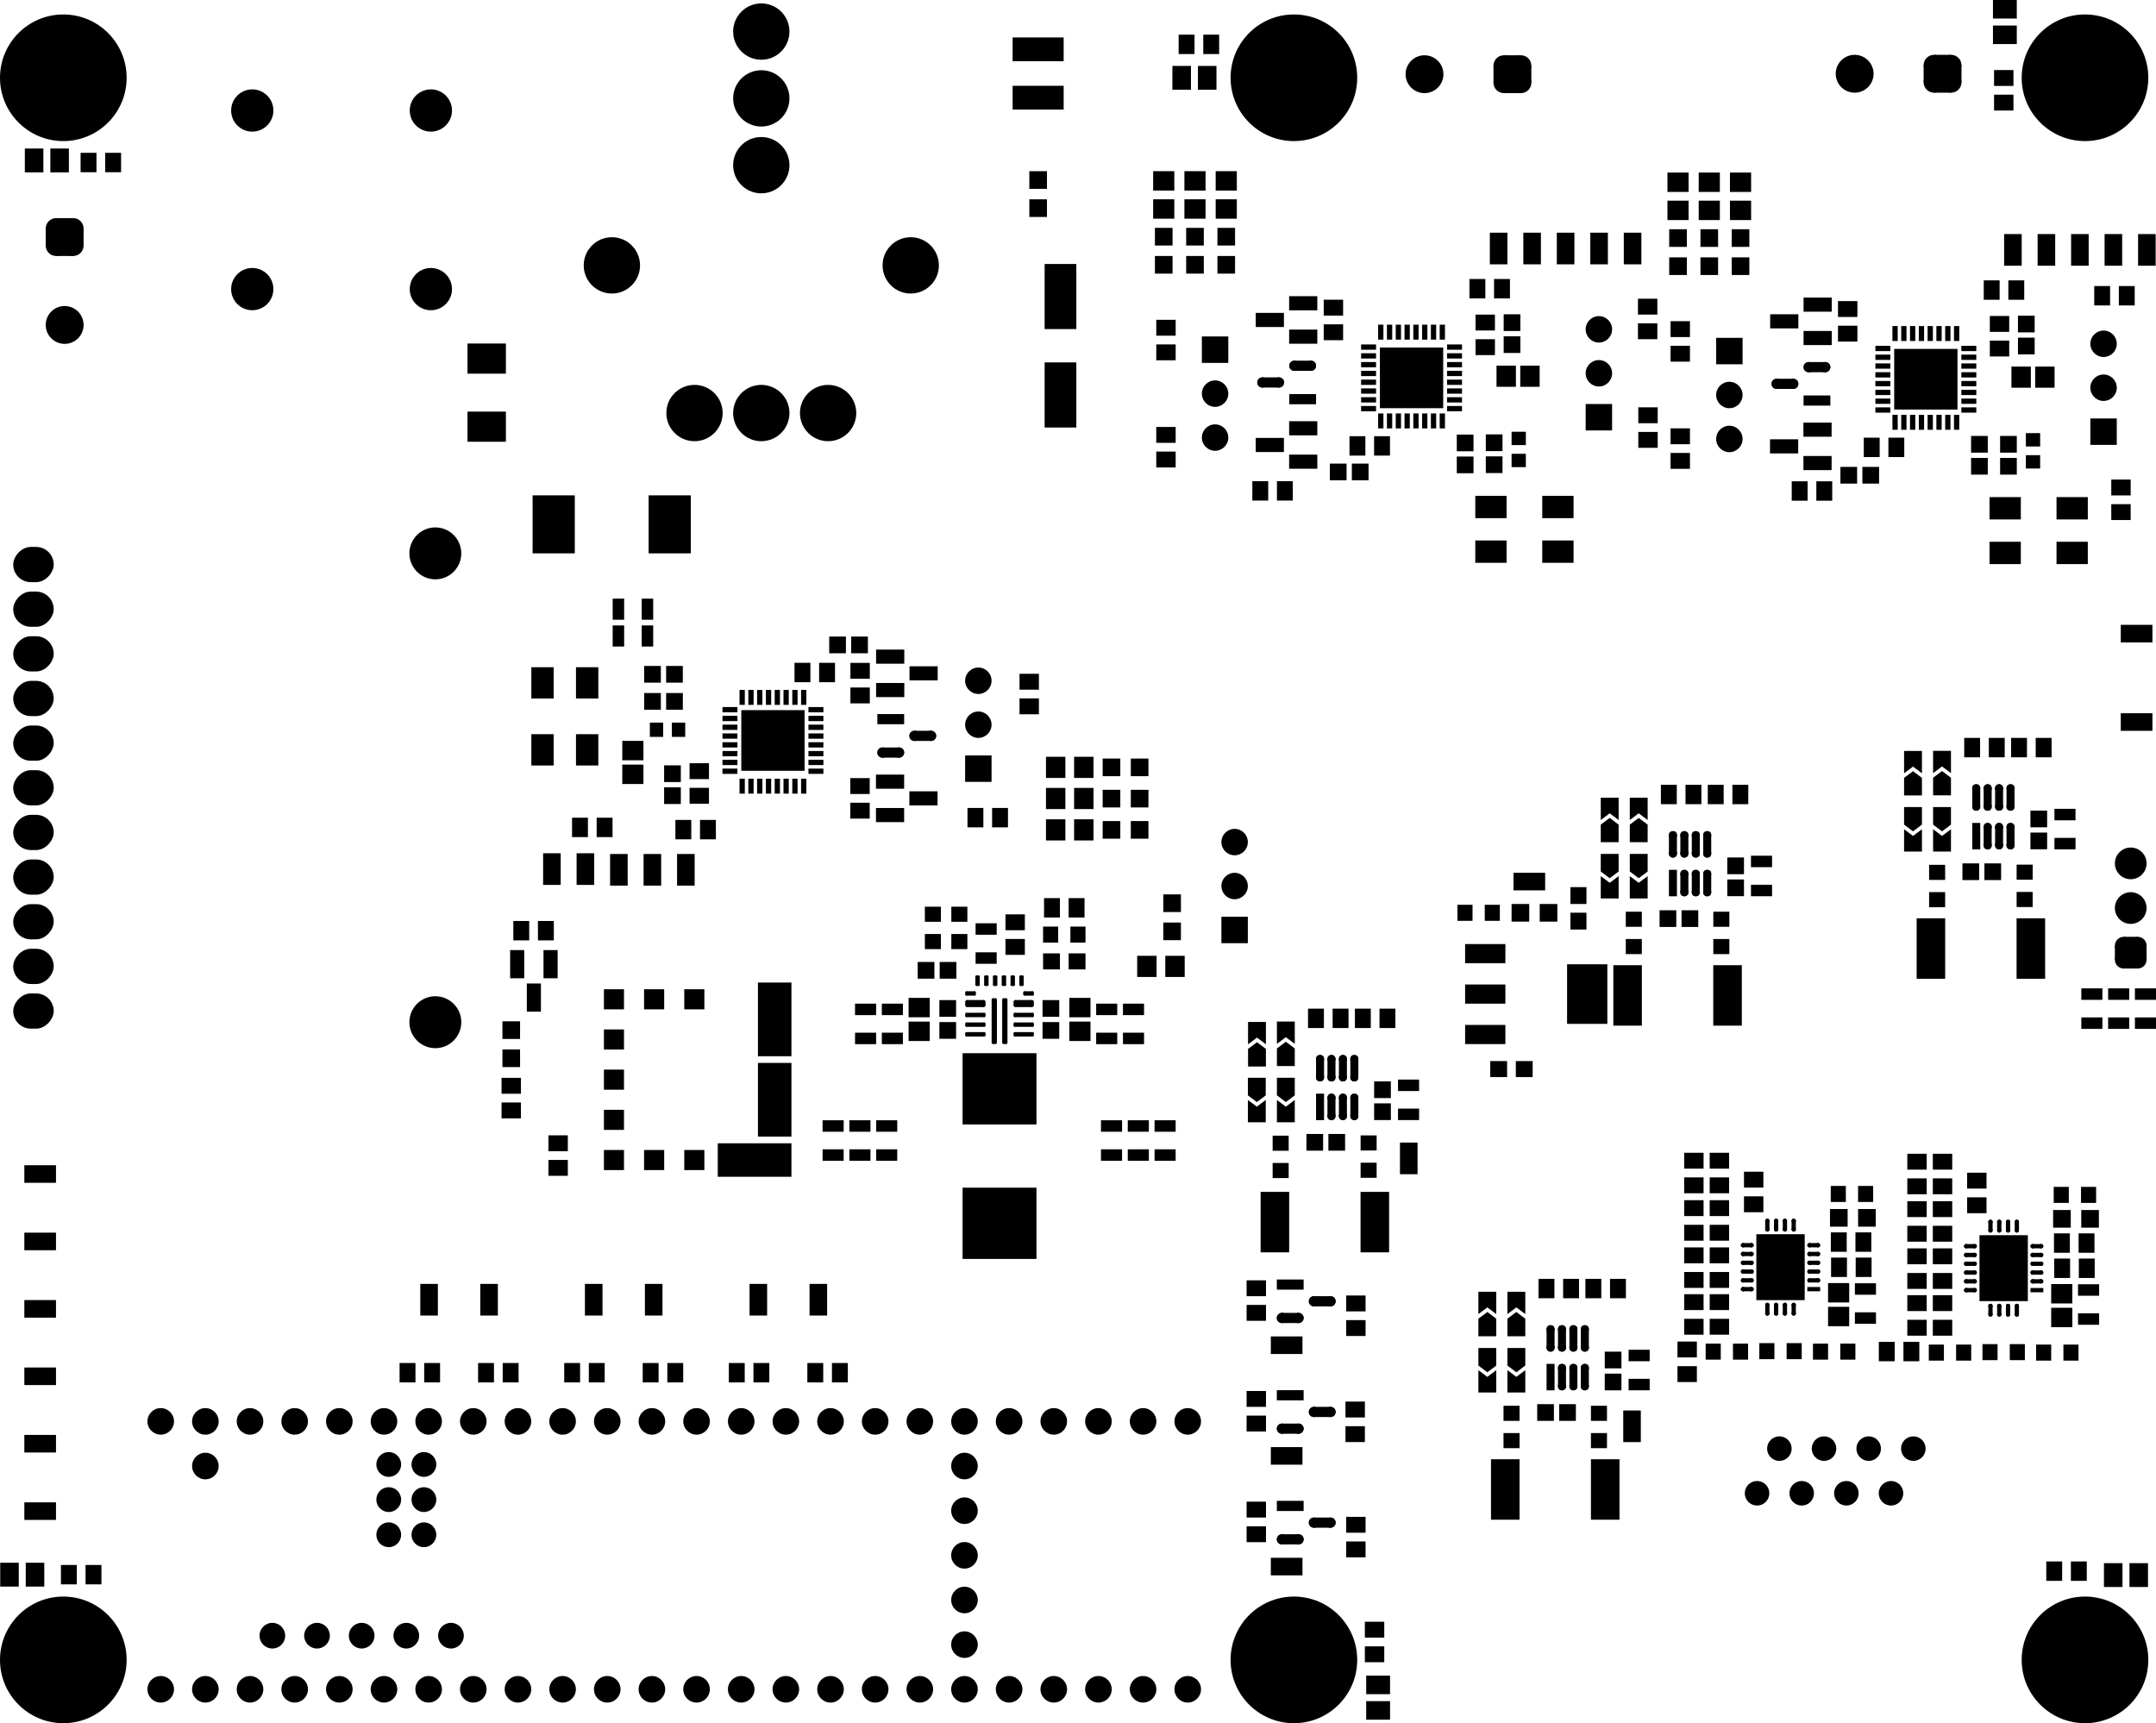 <svg version="1.1" xmlns="http://www.w3.org/2000/svg" xmlns:xlink="http://www.w3.org/1999/xlink" stroke-linecap="round" stroke-linejoin="round" stroke-width="0" fill-rule="evenodd" width="122.641mm" height="98.026mm" viewBox="1398.4 1398.4 122641 98025.7" id="N43-oDARobp0vGJFT3RC"><defs><rect x="-527.32" y="-678.1" width="1054.64" height="1356.2" id="N43-oDARobp0vGJFT3RC_pad-10"/><rect x="-678.1" y="-527.32" width="1356.2" height="1054.64" id="N43-oDARobp0vGJFT3RC_pad-13"/><rect x="-900" y="-500" width="1800" height="1000" id="N43-oDARobp0vGJFT3RC_pad-14"/><rect x="-227.465" y="-752.62" width="454.93" height="1505.24" id="N43-oDARobp0vGJFT3RC_pad-15"/><g id="N43-oDARobp0vGJFT3RC_pad-16"><polygon points="0,-752.62 0,752.62 0,752.62 0,-752.62"/><polygon points="227.465,-525.155 227.465,525.155 -227.465,525.155 -227.465,-525.155"/><circle cx="0" cy="525.16" r="227.465"/><circle cx="0" cy="-525.16" r="227.465"/><circle cx="0" cy="-525.16" r="227.465"/><circle cx="0" cy="525.16" r="227.465"/></g><rect x="-500" y="-900" width="1000" height="1800" id="N43-oDARobp0vGJFT3RC_pad-17"/><rect x="-1800" y="-1725" width="3600" height="3450" id="N43-oDARobp0vGJFT3RC_pad-18"/><rect x="-150" y="-425" width="300" height="850" id="N43-oDARobp0vGJFT3RC_pad-19"/><rect x="-425" y="-150" width="850" height="300" id="N43-oDARobp0vGJFT3RC_pad-20"/><rect x="-811.935" y="-1719.45" width="1623.87" height="3438.9" id="N43-oDARobp0vGJFT3RC_pad-22"/><rect x="-429.36" y="-456.065" width="858.72" height="912.13" id="N43-oDARobp0vGJFT3RC_pad-26"/><rect x="-599.6" y="-326.2" width="1199.2" height="652.4" id="N43-oDARobp0vGJFT3RC_pad-28"/><g id="N43-oDARobp0vGJFT3RC_pad-29"><rect x="-125" y="-237.5" width="250" height="475"/><rect x="-62.5" y="-300" width="125" height="600"/><circle cx="62.5" cy="-237.5" r="62.5"/><circle cx="-62.5" cy="-237.5" r="62.5"/><circle cx="-62.5" cy="237.5" r="62.5"/><circle cx="62.5" cy="237.5" r="62.5"/></g><g id="N43-oDARobp0vGJFT3RC_pad-30"><polygon points="237.5,125 237.5,-125 -237.5,-125 -237.5,125"/><polygon points="300,62.5 300,-62.5 -300,-62.5 -300,62.5"/><circle cx="-237.5" cy="-62.5" r="62.5"/><circle cx="-237.5" cy="62.5" r="62.5"/><circle cx="237.5" cy="62.5" r="62.5"/><circle cx="237.5" cy="-62.5" r="62.5"/></g><g id="N43-oDARobp0vGJFT3RC_pad-31"><polygon points="575,-100 -575,-100 -575,100 575,100"/><polygon points="475,-200 -475,-200 -475,200 475,200"/><circle cx="-475" cy="100" r="100"/><circle cx="475" cy="100" r="100"/><circle cx="475" cy="-100" r="100"/><circle cx="-475" cy="-100" r="100"/></g><g id="N43-oDARobp0vGJFT3RC_pad-32"><polygon points="575,-62.5 -575,-62.5 -575,62.5 575,62.5"/><polygon points="512.5,-125 -512.5,-125 -512.5,125 512.5,125"/><circle cx="-512.5" cy="62.5" r="62.5"/><circle cx="512.5" cy="62.5" r="62.5"/><circle cx="512.5" cy="-62.5" r="62.5"/><circle cx="-512.5" cy="-62.5" r="62.5"/></g><g id="N43-oDARobp0vGJFT3RC_pad-33"><polygon points="150,-1225 -150,-1225 -150,1225 150,1225"/><polygon points="75,-1300 -75,-1300 -75,1300 75,1300"/><circle cx="-75" cy="1225" r="75"/><circle cx="75" cy="1225" r="75"/><circle cx="75" cy="-1225" r="75"/><circle cx="-75" cy="-1225" r="75"/></g><rect x="-456.065" y="-429.36" width="912.13" height="858.72" id="N43-oDARobp0vGJFT3RC_pad-34"/><rect x="-479.07" y="-456.065" width="958.14" height="912.13" id="N43-oDARobp0vGJFT3RC_pad-35"/><rect x="-475" y="-475" width="950" height="950" id="N43-oDARobp0vGJFT3RC_pad-37"/><rect x="-475" y="-475" width="950" height="950" id="N43-oDARobp0vGJFT3RC_pad-38"/><rect x="-326.2" y="-599.6" width="652.4" height="1199.2" id="N43-oDARobp0vGJFT3RC_pad-40"/><rect x="-952.5" y="-2095.5" width="1905" height="4191" id="N43-oDARobp0vGJFT3RC_pad-41"/><rect x="-2095.5" y="-952.5" width="4191" height="1905" id="N43-oDARobp0vGJFT3RC_pad-42"/><rect x="-571.5" y="-571.5" width="1143" height="1143" id="N43-oDARobp0vGJFT3RC_pad-43"/><g id="N43-oDARobp0vGJFT3RC_pad-48"><polygon points="121.235,-244.295 -121.235,-244.295 -121.235,244.295 121.235,244.295"/><polygon points="365.535,0 365.535,0 -365.535,0 -365.535,0"/><circle cx="0" cy="244.3" r="121.235"/><circle cx="0" cy="244.3" r="121.235"/><circle cx="0" cy="-244.3" r="121.235"/><circle cx="0" cy="-244.3" r="121.235"/></g><g id="N43-oDARobp0vGJFT3RC_pad-49"><polygon points="365.535,0 -365.535,0 -365.535,0 365.535,0"/><polygon points="244.295,-121.235 -244.295,-121.235 -244.295,121.235 244.295,121.235"/><circle cx="-244.3" cy="0" r="121.235"/><circle cx="244.3" cy="0" r="121.235"/><circle cx="244.3" cy="0" r="121.235"/><circle cx="-244.3" cy="0" r="121.235"/></g><rect x="-365.535" y="-121.235" width="731.07" height="242.47" id="N43-oDARobp0vGJFT3RC_pad-50"/><rect x="-1375" y="-1875" width="2750" height="3750" id="N43-oDARobp0vGJFT3RC_pad-51"/><rect x="-890" y="-635" width="1780" height="1270" id="N43-oDARobp0vGJFT3RC_pad-52"/><rect x="-406.065" y="-379.36" width="812.13" height="758.72" id="N43-oDARobp0vGJFT3RC_pad-53"/><rect x="-762.12" y="-288.995" width="1524.24" height="577.99" id="N43-oDARobp0vGJFT3RC_pad-54"/><g id="N43-oDARobp0vGJFT3RC_pad-55"><polygon points="762.12,0 -762.12,0 -762.12,0 762.12,0"/><polygon points="473.125,-288.995 -473.125,-288.995 -473.125,288.995 473.125,288.995"/><circle cx="-473.13" cy="0" r="288.995"/><circle cx="473.13" cy="0" r="288.995"/><circle cx="473.13" cy="0" r="288.995"/><circle cx="-473.13" cy="0" r="288.995"/></g><rect x="-635" y="-890" width="1270" height="1780" id="N43-oDARobp0vGJFT3RC_pad-56"/><rect x="-456.065" y="-479.07" width="912.13" height="958.14" id="N43-oDARobp0vGJFT3RC_pad-57"/><rect x="-379.36" y="-406.065" width="758.72" height="812.13" id="N43-oDARobp0vGJFT3RC_pad-58"/><rect x="-1092.2" y="-857.25" width="2184.4" height="1714.5" id="N43-oDARobp0vGJFT3RC_pad-61"/><rect x="-1200" y="-1650" width="2400" height="3300" id="N43-oDARobp0vGJFT3RC_pad-64"/><circle cx="0" cy="0" r="698.5" id="N43-oDARobp0vGJFT3RC_pad-76"/><rect x="-451.6" y="-551.6" width="903.2" height="1103.2" id="N43-oDARobp0vGJFT3RC_pad-106"/><rect x="-551.6" y="-451.6" width="1103.2" height="903.2" id="N43-oDARobp0vGJFT3RC_pad-107"/><rect x="-801.6" y="-401.6" width="1603.2" height="803.2" id="N43-oDARobp0vGJFT3RC_pad-108"/><rect x="-401.6" y="-801.6" width="803.2" height="1603.2" id="N43-oDARobp0vGJFT3RC_pad-109"/><rect x="-501.6" y="-501.6" width="1003.2" height="1003.2" id="N43-oDARobp0vGJFT3RC_pad-110"/><rect x="-501.6" y="-501.6" width="1003.2" height="1003.2" id="N43-oDARobp0vGJFT3RC_pad-111"/><rect x="-551.6" y="-601.6" width="1103.2" height="1203.2" id="N43-oDARobp0vGJFT3RC_pad-112"/><rect x="-601.6" y="-551.6" width="1203.2" height="1103.2" id="N43-oDARobp0vGJFT3RC_pad-113"/><rect x="-2101.6" y="-2026.6" width="4203.2" height="4053.2" id="N43-oDARobp0vGJFT3RC_pad-114"/><rect x="-1145" y="-1695" width="2290" height="3390" id="N43-oDARobp0vGJFT3RC_pad-115"/><rect x="-1145" y="-545" width="2290" height="1090" id="N43-oDARobp0vGJFT3RC_pad-116"/><rect x="-901.6" y="-1851.6" width="1803.2" height="3703.2" id="N43-oDARobp0vGJFT3RC_pad-117"/><rect x="-1451.6" y="-676.6" width="2903.2" height="1353.2" id="N43-oDARobp0vGJFT3RC_pad-118"/><g id="N43-oDARobp0vGJFT3RC_pad-119"><polygon points="487.5,1076.6 487.5,-1076.6 -487.5,-1076.6 -487.5,1076.6"/><polygon points="1076.6,487.5 1076.6,-487.5 -1076.6,-487.5 -1076.6,487.5"/><circle cx="-487.5" cy="-487.5" r="589.1"/><circle cx="-487.5" cy="487.5" r="589.1"/><circle cx="487.5" cy="487.5" r="589.1"/><circle cx="487.5" cy="-487.5" r="589.1"/></g><circle cx="0" cy="0" r="1076.6" id="N43-oDARobp0vGJFT3RC_pad-120"/><circle cx="0" cy="0" r="3601.6" id="N43-oDARobp0vGJFT3RC_pad-121"/><circle cx="0" cy="0" r="755.6" id="N43-oDARobp0vGJFT3RC_pad-122"/><circle cx="0" cy="0" r="1476.6" id="N43-oDARobp0vGJFT3RC_pad-123"/><rect x="-1151.6" y="-1001.6" width="2303.2" height="2003.2" rx="1001.6" ry="1001.6" id="N43-oDARobp0vGJFT3RC_pad-124"/><rect x="-751.6" y="-751.6" width="1503.2" height="1503.2" id="N43-oDARobp0vGJFT3RC_pad-125"/><circle cx="0" cy="0" r="751.6" id="N43-oDARobp0vGJFT3RC_pad-126"/><g id="N43-oDARobp0vGJFT3RC_pad-127"><polygon points="1076.6,-487.5 -1076.6,-487.5 -1076.6,487.5 1076.6,487.5"/><polygon points="487.5,-1076.6 -487.5,-1076.6 -487.5,1076.6 487.5,1076.6"/><circle cx="-487.5" cy="487.5" r="589.1"/><circle cx="487.5" cy="487.5" r="589.1"/><circle cx="487.5" cy="-487.5" r="589.1"/><circle cx="-487.5" cy="-487.5" r="589.1"/></g><circle cx="0" cy="0" r="1601.6" id="N43-oDARobp0vGJFT3RC_pad-128"/><circle cx="0" cy="0" r="705.6" id="N43-oDARobp0vGJFT3RC_pad-129"/><circle cx="0" cy="0" r="730.6" id="N43-oDARobp0vGJFT3RC_pad-130"/><circle cx="0" cy="0" r="901.6" id="N43-oDARobp0vGJFT3RC_pad-131"/><g id="N43-oDARobp0vGJFT3RC_pad-132"><polygon points="400,-901.6 400,901.6 -400,901.6 -400,-901.6"/><polygon points="901.6,-400 901.6,400 -901.6,400 -901.6,-400"/><circle cx="400" cy="400" r="501.6"/><circle cx="400" cy="-400" r="501.6"/><circle cx="-400" cy="-400" r="501.6"/><circle cx="-400" cy="400" r="501.6"/></g><circle cx="0" cy="0" r="1201.6" id="N43-oDARobp0vGJFT3RC_pad-133"/></defs><g transform="translate(0,100822.5) scale(1,-1)" fill="currentColor" stroke="currentColor"><path d="M 86510.84 21742.28 86002.84 21361.28 85494.84 21742.28 85494.84 22742.28 86510.84 22742.28 86510.84 21742.28"/><path d="M 86510.84 20210.28 85494.84 20210.28 85494.84 21480.28 86002.84 21099.28 86510.84 21480.28 86510.84 20210.28"/><path d="M 88161.84 21742.28 87653.84 21361.28 87145.84 21742.28 87145.84 22742.28 88161.84 22742.28 88161.84 21742.28"/><path d="M 88161.84 20210.28 87145.84 20210.28 87145.84 21480.28 87653.84 21099.28 88161.84 21480.28 88161.84 20210.28"/><path d="M 86510.84 24671.33 86002.84 25052.33 85494.84 24671.33 85494.84 25941.33 86510.84 25941.33 86510.84 24671.33"/><path d="M 86510.84 24409.33 86510.84 23409.33 85494.84 23409.33 85494.84 24409.33 86002.84 24790.33 86510.84 24409.33"/><path d="M 88161.84 24671.33 87653.84 25052.33 87145.84 24671.33 87145.84 25941.33 88161.84 25941.33 88161.84 24671.33"/><path d="M 88161.84 24409.33 88161.84 23409.33 87145.84 23409.33 87145.84 24409.33 87653.84 24790.33 88161.84 24409.33"/><path d="M 73398.6 37113.8 72890.6 36732.8 72382.6 37113.8 72382.6 38113.8 73398.6 38113.8 73398.6 37113.8"/><path d="M 73398.6 35581.8 72382.6 35581.8 72382.6 36851.8 72890.6 36470.8 73398.6 36851.8 73398.6 35581.8"/><path d="M 75049.6 37113.8 74541.6 36732.8 74033.6 37113.8 74033.6 38113.8 75049.6 38113.8 75049.6 37113.8"/><path d="M 75049.6 35581.8 74033.6 35581.8 74033.6 36851.8 74541.6 36470.8 75049.6 36851.8 75049.6 35581.8"/><path d="M 73408.4 40017.66 72900.4 40398.66 72392.4 40017.66 72392.4 41287.66 73408.4 41287.66 73408.4 40017.66"/><path d="M 73408.4 39755.66 73408.4 38755.66 72392.4 38755.66 72392.4 39755.66 72900.4 40136.66 73408.4 39755.66"/><path d="M 75049.6 40042.86 74541.6 40423.86 74033.6 40042.86 74033.6 41312.86 75049.6 41312.86 75049.6 40042.86"/><path d="M 75049.6 39780.86 75049.6 38780.85 74033.6 38780.85 74033.6 39780.86 74541.6 40161.86 75049.6 39780.86"/><path d="M 93472.01 49847.48 92964.01 49466.48 92456.01 49847.48 92456.01 50847.49 93472.01 50847.49 93472.01 49847.48"/><path d="M 93472.01 48315.48 92456.01 48315.48 92456.01 49585.48 92964.01 49204.48 93472.01 49585.48 93472.01 48315.48"/><path d="M 95123.01 49847.48 94615.01 49466.48 94107.01 49847.48 94107.01 50847.49 95123.01 50847.49 95123.01 49847.48"/><path d="M 95123.01 48315.48 94107.01 48315.48 94107.01 49585.48 94615.01 49204.48 95123.01 49585.48 95123.01 48315.48"/><path d="M 93472.01 52776.54 92964.01 53157.54 92456.01 52776.54 92456.01 54046.54 93472.01 54046.54 93472.01 52776.54"/><path d="M 93472.01 52514.54 93472.01 51514.54 92456.01 51514.54 92456.01 52514.54 92964.01 52895.54 93472.01 52514.54"/><path d="M 95123.01 52776.54 94615.01 53157.54 94107.01 52776.54 94107.01 54046.54 95123.01 54046.54 95123.01 52776.54"/><path d="M 95123.01 52514.54 95123.01 51514.54 94107.01 51514.54 94107.01 52514.54 94615.01 52895.54 95123.01 52514.54"/><path d="M 110725.27 52514.48 110217.27 52133.48 109709.27 52514.48 109709.27 53514.49 110725.27 53514.49 110725.27 52514.48"/><path d="M 110725.27 50982.48 109709.27 50982.48 109709.27 52252.48 110217.27 51871.48 110725.27 52252.48 110725.27 50982.48"/><path d="M 112376.27 52514.48 111868.27 52133.48 111360.27 52514.48 111360.27 53514.49 112376.27 53514.49 112376.27 52514.48"/><path d="M 112376.27 50982.48 111360.27 50982.48 111360.27 52252.48 111868.27 51871.48 112376.27 52252.48 112376.27 50982.48"/><path d="M 110725.27 55435.51 110217.27 55816.51 109709.27 55435.51 109709.27 56705.51 110725.27 56705.51 110725.27 55435.51"/><path d="M 110725.27 55173.51 110725.27 54173.51 109709.27 54173.51 109709.27 55173.51 110217.27 55554.51 110725.27 55173.51"/><path d="M 112376.27 55443.54 111868.27 55824.54 111360.27 55443.54 111360.27 56713.54 112376.27 56713.54 112376.27 55443.54"/><path d="M 112376.27 55181.54 112376.27 54181.54 111360.27 54181.54 111360.27 55181.54 111868.27 55562.54 112376.27 55181.54"/><use xlink:href="#N43-oDARobp0vGJFT3RC_pad-10" x="121605.91" y="9823.97"/><use xlink:href="#N43-oDARobp0vGJFT3RC_pad-10" x="123057.47" y="9823.97"/><use xlink:href="#N43-oDARobp0vGJFT3RC_pad-10" x="3389.55" y="9847.68"/><use xlink:href="#N43-oDARobp0vGJFT3RC_pad-10" x="1937.99" y="9847.68"/><use xlink:href="#N43-oDARobp0vGJFT3RC_pad-10" x="4789.78" y="90297"/><use xlink:href="#N43-oDARobp0vGJFT3RC_pad-10" x="3338.22" y="90297"/><use xlink:href="#N43-oDARobp0vGJFT3RC_pad-10" x="70067.78" y="94996"/><use xlink:href="#N43-oDARobp0vGJFT3RC_pad-10" x="68616.22" y="94996"/><use xlink:href="#N43-oDARobp0vGJFT3RC_pad-13" x="115443" y="97445.22"/><use xlink:href="#N43-oDARobp0vGJFT3RC_pad-13" x="115443" y="98896.78"/><use xlink:href="#N43-oDARobp0vGJFT3RC_pad-13" x="79790.57" y="3577.03"/><use xlink:href="#N43-oDARobp0vGJFT3RC_pad-13" x="79790.57" y="2125.46"/><use xlink:href="#N43-oDARobp0vGJFT3RC_pad-14" x="3683" y="17297.5"/><use xlink:href="#N43-oDARobp0vGJFT3RC_pad-14" x="3683" y="32639"/><use xlink:href="#N43-oDARobp0vGJFT3RC_pad-14" x="3683" y="28803.6"/><use xlink:href="#N43-oDARobp0vGJFT3RC_pad-14" x="3683" y="21133"/><use xlink:href="#N43-oDARobp0vGJFT3RC_pad-14" x="3683" y="24968.3"/><use xlink:href="#N43-oDARobp0vGJFT3RC_pad-14" x="3683" y="13462"/><use xlink:href="#N43-oDARobp0vGJFT3RC_pad-14" x="122936" y="58351.01"/><use xlink:href="#N43-oDARobp0vGJFT3RC_pad-14" x="122936" y="63379.78"/><use xlink:href="#N43-oDARobp0vGJFT3RC_pad-14" x="74587.98" y="10308.5"/><use xlink:href="#N43-oDARobp0vGJFT3RC_pad-14" x="74587.98" y="16604.5"/><use xlink:href="#N43-oDARobp0vGJFT3RC_pad-14" x="88392.01" y="49276.01"/><use xlink:href="#N43-oDARobp0vGJFT3RC_pad-14" x="74587.98" y="22900.6"/><use xlink:href="#N43-oDARobp0vGJFT3RC_pad-15" x="113814.26" y="51858.53"/><use xlink:href="#N43-oDARobp0vGJFT3RC_pad-15" x="76487.59" y="36457.85"/><use xlink:href="#N43-oDARobp0vGJFT3RC_pad-15" x="89599.83" y="21086.33"/><use xlink:href="#N43-oDARobp0vGJFT3RC_pad-15" x="96561.01" y="49191.53"/><use xlink:href="#N43-oDARobp0vGJFT3RC_pad-16" x="114464.25" y="51858.53"/><use xlink:href="#N43-oDARobp0vGJFT3RC_pad-16" x="115114.24" y="51858.53"/><use xlink:href="#N43-oDARobp0vGJFT3RC_pad-16" x="115764.27" y="51858.53"/><use xlink:href="#N43-oDARobp0vGJFT3RC_pad-16" x="115764.27" y="54059.49"/><use xlink:href="#N43-oDARobp0vGJFT3RC_pad-16" x="115114.24" y="54059.49"/><use xlink:href="#N43-oDARobp0vGJFT3RC_pad-16" x="114464.25" y="54059.49"/><use xlink:href="#N43-oDARobp0vGJFT3RC_pad-16" x="113814.26" y="54059.49"/><use xlink:href="#N43-oDARobp0vGJFT3RC_pad-16" x="76487.59" y="38658.81"/><use xlink:href="#N43-oDARobp0vGJFT3RC_pad-16" x="77137.58" y="38658.81"/><use xlink:href="#N43-oDARobp0vGJFT3RC_pad-16" x="77787.56" y="38658.81"/><use xlink:href="#N43-oDARobp0vGJFT3RC_pad-16" x="78437.6" y="38658.81"/><use xlink:href="#N43-oDARobp0vGJFT3RC_pad-16" x="78437.6" y="36457.85"/><use xlink:href="#N43-oDARobp0vGJFT3RC_pad-16" x="77787.56" y="36457.85"/><use xlink:href="#N43-oDARobp0vGJFT3RC_pad-16" x="77137.58" y="36457.85"/><use xlink:href="#N43-oDARobp0vGJFT3RC_pad-16" x="89599.83" y="23287.29"/><use xlink:href="#N43-oDARobp0vGJFT3RC_pad-16" x="90249.82" y="23287.29"/><use xlink:href="#N43-oDARobp0vGJFT3RC_pad-16" x="90899.81" y="23287.29"/><use xlink:href="#N43-oDARobp0vGJFT3RC_pad-16" x="91549.84" y="23287.29"/><use xlink:href="#N43-oDARobp0vGJFT3RC_pad-16" x="91549.84" y="21086.33"/><use xlink:href="#N43-oDARobp0vGJFT3RC_pad-16" x="90899.81" y="21086.33"/><use xlink:href="#N43-oDARobp0vGJFT3RC_pad-16" x="90249.82" y="21086.33"/><use xlink:href="#N43-oDARobp0vGJFT3RC_pad-16" x="97210.99" y="49191.53"/><use xlink:href="#N43-oDARobp0vGJFT3RC_pad-16" x="97860.98" y="49191.53"/><use xlink:href="#N43-oDARobp0vGJFT3RC_pad-16" x="98511.02" y="49191.53"/><use xlink:href="#N43-oDARobp0vGJFT3RC_pad-16" x="98511.02" y="51392.49"/><use xlink:href="#N43-oDARobp0vGJFT3RC_pad-16" x="97860.98" y="51392.49"/><use xlink:href="#N43-oDARobp0vGJFT3RC_pad-16" x="97210.99" y="51392.49"/><use xlink:href="#N43-oDARobp0vGJFT3RC_pad-16" x="96561.01" y="51392.49"/><use xlink:href="#N43-oDARobp0vGJFT3RC_pad-17" x="25806.41" y="25488"/><use xlink:href="#N43-oDARobp0vGJFT3RC_pad-17" x="29218.75" y="25488"/><use xlink:href="#N43-oDARobp0vGJFT3RC_pad-17" x="81534.01" y="33528.01"/><use xlink:href="#N43-oDARobp0vGJFT3RC_pad-17" x="94234" y="18288"/><use xlink:href="#N43-oDARobp0vGJFT3RC_pad-17" x="119710.21" y="85209.03"/><use xlink:href="#N43-oDARobp0vGJFT3RC_pad-17" x="123520.26" y="85209.03"/><use xlink:href="#N43-oDARobp0vGJFT3RC_pad-17" x="115900.21" y="85209.03"/><use xlink:href="#N43-oDARobp0vGJFT3RC_pad-17" x="117805.21" y="85209.03"/><use xlink:href="#N43-oDARobp0vGJFT3RC_pad-17" x="121615.21" y="85209.03"/><use xlink:href="#N43-oDARobp0vGJFT3RC_pad-17" x="92360.71" y="85287.37"/><use xlink:href="#N43-oDARobp0vGJFT3RC_pad-17" x="94265.71" y="85287.37"/><use xlink:href="#N43-oDARobp0vGJFT3RC_pad-17" x="34697.99" y="49985.48"/><use xlink:href="#N43-oDARobp0vGJFT3RC_pad-17" x="32792.99" y="49985.48"/><use xlink:href="#N43-oDARobp0vGJFT3RC_pad-17" x="36602.99" y="49944.39"/><use xlink:href="#N43-oDARobp0vGJFT3RC_pad-17" x="40412.99" y="49944.39"/><use xlink:href="#N43-oDARobp0vGJFT3RC_pad-17" x="38507.99" y="49944.39"/><use xlink:href="#N43-oDARobp0vGJFT3RC_pad-17" x="90455.76" y="85287.37"/><use xlink:href="#N43-oDARobp0vGJFT3RC_pad-17" x="86645.71" y="85287.37"/><use xlink:href="#N43-oDARobp0vGJFT3RC_pad-17" x="88550.71" y="85287.37"/><use xlink:href="#N43-oDARobp0vGJFT3RC_pad-17" x="47948" y="25488"/><use xlink:href="#N43-oDARobp0vGJFT3RC_pad-17" x="38583.37" y="25488"/><use xlink:href="#N43-oDARobp0vGJFT3RC_pad-17" x="35171.04" y="25488"/><use xlink:href="#N43-oDARobp0vGJFT3RC_pad-17" x="44535.66" y="25488"/><use xlink:href="#N43-oDARobp0vGJFT3RC_pad-18" x="45366" y="57302.4"/><use xlink:href="#N43-oDARobp0vGJFT3RC_pad-18" x="81692.68" y="77929.39"/><use xlink:href="#N43-oDARobp0vGJFT3RC_pad-18" x="110947.17" y="77851.02"/><use xlink:href="#N43-oDARobp0vGJFT3RC_pad-19" x="47116.44" y="54702.4"/><use xlink:href="#N43-oDARobp0vGJFT3RC_pad-19" x="46616.32" y="54702.4"/><use xlink:href="#N43-oDARobp0vGJFT3RC_pad-19" x="46116.19" y="54702.4"/><use xlink:href="#N43-oDARobp0vGJFT3RC_pad-19" x="45616.06" y="54702.4"/><use xlink:href="#N43-oDARobp0vGJFT3RC_pad-19" x="45115.94" y="54702.4"/><use xlink:href="#N43-oDARobp0vGJFT3RC_pad-19" x="44615.81" y="54702.4"/><use xlink:href="#N43-oDARobp0vGJFT3RC_pad-19" x="44115.69" y="54702.4"/><use xlink:href="#N43-oDARobp0vGJFT3RC_pad-19" x="43615.56" y="54702.4"/><use xlink:href="#N43-oDARobp0vGJFT3RC_pad-19" x="43615.56" y="59752.4"/><use xlink:href="#N43-oDARobp0vGJFT3RC_pad-19" x="44115.69" y="59752.4"/><use xlink:href="#N43-oDARobp0vGJFT3RC_pad-19" x="44615.81" y="59752.4"/><use xlink:href="#N43-oDARobp0vGJFT3RC_pad-19" x="45115.94" y="59752.4"/><use xlink:href="#N43-oDARobp0vGJFT3RC_pad-19" x="45616.06" y="59752.4"/><use xlink:href="#N43-oDARobp0vGJFT3RC_pad-19" x="46116.19" y="59752.4"/><use xlink:href="#N43-oDARobp0vGJFT3RC_pad-19" x="46616.32" y="59752.4"/><use xlink:href="#N43-oDARobp0vGJFT3RC_pad-19" x="47116.44" y="59752.4"/><use xlink:href="#N43-oDARobp0vGJFT3RC_pad-19" x="79942.24" y="80529.39"/><use xlink:href="#N43-oDARobp0vGJFT3RC_pad-19" x="80442.37" y="80529.39"/><use xlink:href="#N43-oDARobp0vGJFT3RC_pad-19" x="80942.49" y="80529.39"/><use xlink:href="#N43-oDARobp0vGJFT3RC_pad-19" x="81442.62" y="80529.39"/><use xlink:href="#N43-oDARobp0vGJFT3RC_pad-19" x="81942.75" y="80529.39"/><use xlink:href="#N43-oDARobp0vGJFT3RC_pad-19" x="82442.87" y="80529.39"/><use xlink:href="#N43-oDARobp0vGJFT3RC_pad-19" x="82943" y="80529.39"/><use xlink:href="#N43-oDARobp0vGJFT3RC_pad-19" x="83443.12" y="80529.39"/><use xlink:href="#N43-oDARobp0vGJFT3RC_pad-19" x="83443.12" y="75479.39"/><use xlink:href="#N43-oDARobp0vGJFT3RC_pad-19" x="82943" y="75479.39"/><use xlink:href="#N43-oDARobp0vGJFT3RC_pad-19" x="82442.87" y="75479.39"/><use xlink:href="#N43-oDARobp0vGJFT3RC_pad-19" x="81942.75" y="75479.39"/><use xlink:href="#N43-oDARobp0vGJFT3RC_pad-19" x="81442.62" y="75479.39"/><use xlink:href="#N43-oDARobp0vGJFT3RC_pad-19" x="80942.49" y="75479.39"/><use xlink:href="#N43-oDARobp0vGJFT3RC_pad-19" x="80442.37" y="75479.39"/><use xlink:href="#N43-oDARobp0vGJFT3RC_pad-19" x="79942.24" y="75479.39"/><use xlink:href="#N43-oDARobp0vGJFT3RC_pad-19" x="109196.73" y="80451.02"/><use xlink:href="#N43-oDARobp0vGJFT3RC_pad-19" x="109696.86" y="80451.02"/><use xlink:href="#N43-oDARobp0vGJFT3RC_pad-19" x="110196.99" y="80451.02"/><use xlink:href="#N43-oDARobp0vGJFT3RC_pad-19" x="110697.11" y="80451.02"/><use xlink:href="#N43-oDARobp0vGJFT3RC_pad-19" x="111197.24" y="80451.02"/><use xlink:href="#N43-oDARobp0vGJFT3RC_pad-19" x="111697.36" y="80451.02"/><use xlink:href="#N43-oDARobp0vGJFT3RC_pad-19" x="112197.49" y="80451.02"/><use xlink:href="#N43-oDARobp0vGJFT3RC_pad-19" x="112697.62" y="80451.02"/><use xlink:href="#N43-oDARobp0vGJFT3RC_pad-19" x="112697.62" y="75401.02"/><use xlink:href="#N43-oDARobp0vGJFT3RC_pad-19" x="112197.49" y="75401.02"/><use xlink:href="#N43-oDARobp0vGJFT3RC_pad-19" x="111697.36" y="75401.02"/><use xlink:href="#N43-oDARobp0vGJFT3RC_pad-19" x="111197.24" y="75401.02"/><use xlink:href="#N43-oDARobp0vGJFT3RC_pad-19" x="110697.11" y="75401.02"/><use xlink:href="#N43-oDARobp0vGJFT3RC_pad-19" x="110196.99" y="75401.02"/><use xlink:href="#N43-oDARobp0vGJFT3RC_pad-19" x="109696.86" y="75401.02"/><use xlink:href="#N43-oDARobp0vGJFT3RC_pad-19" x="109196.73" y="75401.02"/><use xlink:href="#N43-oDARobp0vGJFT3RC_pad-20" x="42921" y="55551.96"/><use xlink:href="#N43-oDARobp0vGJFT3RC_pad-20" x="42921" y="56052.08"/><use xlink:href="#N43-oDARobp0vGJFT3RC_pad-20" x="42921" y="56552.21"/><use xlink:href="#N43-oDARobp0vGJFT3RC_pad-20" x="42921" y="57052.34"/><use xlink:href="#N43-oDARobp0vGJFT3RC_pad-20" x="42921" y="57552.46"/><use xlink:href="#N43-oDARobp0vGJFT3RC_pad-20" x="42921" y="58052.59"/><use xlink:href="#N43-oDARobp0vGJFT3RC_pad-20" x="42921" y="58552.71"/><use xlink:href="#N43-oDARobp0vGJFT3RC_pad-20" x="42921" y="59052.84"/><use xlink:href="#N43-oDARobp0vGJFT3RC_pad-20" x="47811" y="59052.84"/><use xlink:href="#N43-oDARobp0vGJFT3RC_pad-20" x="47811" y="58552.71"/><use xlink:href="#N43-oDARobp0vGJFT3RC_pad-20" x="47811" y="58052.59"/><use xlink:href="#N43-oDARobp0vGJFT3RC_pad-20" x="47811" y="57552.46"/><use xlink:href="#N43-oDARobp0vGJFT3RC_pad-20" x="47811" y="57052.34"/><use xlink:href="#N43-oDARobp0vGJFT3RC_pad-20" x="47811" y="56552.21"/><use xlink:href="#N43-oDARobp0vGJFT3RC_pad-20" x="47811" y="56052.08"/><use xlink:href="#N43-oDARobp0vGJFT3RC_pad-20" x="47811" y="55551.96"/><use xlink:href="#N43-oDARobp0vGJFT3RC_pad-20" x="84137.68" y="79679.83"/><use xlink:href="#N43-oDARobp0vGJFT3RC_pad-20" x="84137.68" y="79179.7"/><use xlink:href="#N43-oDARobp0vGJFT3RC_pad-20" x="84137.68" y="78679.58"/><use xlink:href="#N43-oDARobp0vGJFT3RC_pad-20" x="84137.68" y="78179.45"/><use xlink:href="#N43-oDARobp0vGJFT3RC_pad-20" x="84137.68" y="77679.33"/><use xlink:href="#N43-oDARobp0vGJFT3RC_pad-20" x="84137.68" y="77179.2"/><use xlink:href="#N43-oDARobp0vGJFT3RC_pad-20" x="84137.68" y="76679.07"/><use xlink:href="#N43-oDARobp0vGJFT3RC_pad-20" x="84137.68" y="76178.95"/><use xlink:href="#N43-oDARobp0vGJFT3RC_pad-20" x="79247.69" y="76178.95"/><use xlink:href="#N43-oDARobp0vGJFT3RC_pad-20" x="79247.69" y="76679.07"/><use xlink:href="#N43-oDARobp0vGJFT3RC_pad-20" x="79247.69" y="77179.2"/><use xlink:href="#N43-oDARobp0vGJFT3RC_pad-20" x="79247.69" y="77679.33"/><use xlink:href="#N43-oDARobp0vGJFT3RC_pad-20" x="79247.69" y="78179.45"/><use xlink:href="#N43-oDARobp0vGJFT3RC_pad-20" x="79247.69" y="78679.58"/><use xlink:href="#N43-oDARobp0vGJFT3RC_pad-20" x="79247.69" y="79179.7"/><use xlink:href="#N43-oDARobp0vGJFT3RC_pad-20" x="79247.69" y="79679.83"/><use xlink:href="#N43-oDARobp0vGJFT3RC_pad-20" x="113392.17" y="79601.46"/><use xlink:href="#N43-oDARobp0vGJFT3RC_pad-20" x="113392.17" y="79101.34"/><use xlink:href="#N43-oDARobp0vGJFT3RC_pad-20" x="113392.17" y="78601.21"/><use xlink:href="#N43-oDARobp0vGJFT3RC_pad-20" x="113392.17" y="78101.08"/><use xlink:href="#N43-oDARobp0vGJFT3RC_pad-20" x="113392.17" y="77600.96"/><use xlink:href="#N43-oDARobp0vGJFT3RC_pad-20" x="113392.17" y="77100.83"/><use xlink:href="#N43-oDARobp0vGJFT3RC_pad-20" x="113392.17" y="76600.71"/><use xlink:href="#N43-oDARobp0vGJFT3RC_pad-20" x="113392.17" y="76100.58"/><use xlink:href="#N43-oDARobp0vGJFT3RC_pad-20" x="108502.18" y="76100.58"/><use xlink:href="#N43-oDARobp0vGJFT3RC_pad-20" x="108502.18" y="76600.71"/><use xlink:href="#N43-oDARobp0vGJFT3RC_pad-20" x="108502.18" y="77100.83"/><use xlink:href="#N43-oDARobp0vGJFT3RC_pad-20" x="108502.18" y="77600.96"/><use xlink:href="#N43-oDARobp0vGJFT3RC_pad-20" x="108502.18" y="78101.08"/><use xlink:href="#N43-oDARobp0vGJFT3RC_pad-20" x="108502.18" y="78601.21"/><use xlink:href="#N43-oDARobp0vGJFT3RC_pad-20" x="108502.18" y="79101.34"/><use xlink:href="#N43-oDARobp0vGJFT3RC_pad-20" x="108502.18" y="79601.46"/><use xlink:href="#N43-oDARobp0vGJFT3RC_pad-22" x="79603.71" y="29903.48"/><use xlink:href="#N43-oDARobp0vGJFT3RC_pad-22" x="73918.69" y="29903.48"/><use xlink:href="#N43-oDARobp0vGJFT3RC_pad-22" x="111235.55" y="45466.01"/><use xlink:href="#N43-oDARobp0vGJFT3RC_pad-22" x="116920.58" y="45466.01"/><use xlink:href="#N43-oDARobp0vGJFT3RC_pad-22" x="87023.71" y="14693.81"/><use xlink:href="#N43-oDARobp0vGJFT3RC_pad-22" x="92708.74" y="14693.81"/><use xlink:href="#N43-oDARobp0vGJFT3RC_pad-22" x="99667.33" y="42799.01"/><use xlink:href="#N43-oDARobp0vGJFT3RC_pad-22" x="93982.3" y="42799.01"/><use xlink:href="#N43-oDARobp0vGJFT3RC_pad-26" x="86285.69" y="47498.01"/><use xlink:href="#N43-oDARobp0vGJFT3RC_pad-26" x="84732.28" y="47498.01"/><use xlink:href="#N43-oDARobp0vGJFT3RC_pad-26" x="61161.94" y="46258.39"/><use xlink:href="#N43-oDARobp0vGJFT3RC_pad-26" x="62715.36" y="46258.39"/><use xlink:href="#N43-oDARobp0vGJFT3RC_pad-26" x="118650.17" y="31451.81"/><use xlink:href="#N43-oDARobp0vGJFT3RC_pad-26" x="120203.58" y="31451.81"/><use xlink:href="#N43-oDARobp0vGJFT3RC_pad-26" x="105968" y="31505.31"/><use xlink:href="#N43-oDARobp0vGJFT3RC_pad-26" x="107521.41" y="31505.31"/><use xlink:href="#N43-oDARobp0vGJFT3RC_pad-26" x="111545.13" y="22479.82"/><use xlink:href="#N43-oDARobp0vGJFT3RC_pad-26" x="113098.54" y="22479.82"/><use xlink:href="#N43-oDARobp0vGJFT3RC_pad-26" x="117649.16" y="22479.82"/><use xlink:href="#N43-oDARobp0vGJFT3RC_pad-26" x="119202.57" y="22479.82"/><use xlink:href="#N43-oDARobp0vGJFT3RC_pad-26" x="114597.14" y="22506.54"/><use xlink:href="#N43-oDARobp0vGJFT3RC_pad-26" x="116150.56" y="22506.54"/><use xlink:href="#N43-oDARobp0vGJFT3RC_pad-26" x="104956.32" y="22536.06"/><use xlink:href="#N43-oDARobp0vGJFT3RC_pad-26" x="106509.73" y="22536.06"/><use xlink:href="#N43-oDARobp0vGJFT3RC_pad-26" x="98852.29" y="22536.06"/><use xlink:href="#N43-oDARobp0vGJFT3RC_pad-26" x="100405.7" y="22536.06"/><use xlink:href="#N43-oDARobp0vGJFT3RC_pad-26" x="101904.3" y="22562.78"/><use xlink:href="#N43-oDARobp0vGJFT3RC_pad-26" x="103457.72" y="22562.78"/><use xlink:href="#N43-oDARobp0vGJFT3RC_pad-28" x="57493.67" y="44924.18"/><use xlink:href="#N43-oDARobp0vGJFT3RC_pad-28" x="57493.67" y="46576.6"/><use xlink:href="#N43-oDARobp0vGJFT3RC_pad-28" x="52159.67" y="42004.6"/><use xlink:href="#N43-oDARobp0vGJFT3RC_pad-28" x="52159.67" y="40352.18"/><use xlink:href="#N43-oDARobp0vGJFT3RC_pad-28" x="50635.67" y="40352.18"/><use xlink:href="#N43-oDARobp0vGJFT3RC_pad-28" x="50635.67" y="42004.6"/><use xlink:href="#N43-oDARobp0vGJFT3RC_pad-28" x="65875.67" y="40352.18"/><use xlink:href="#N43-oDARobp0vGJFT3RC_pad-28" x="65875.67" y="42004.6"/><use xlink:href="#N43-oDARobp0vGJFT3RC_pad-28" x="64351.62" y="40352.23"/><use xlink:href="#N43-oDARobp0vGJFT3RC_pad-28" x="64351.62" y="42004.6"/><use xlink:href="#N43-oDARobp0vGJFT3RC_pad-28" x="66149.69" y="35370.22"/><use xlink:href="#N43-oDARobp0vGJFT3RC_pad-28" x="66149.69" y="33717.8"/><use xlink:href="#N43-oDARobp0vGJFT3RC_pad-28" x="64625.69" y="33717.8"/><use xlink:href="#N43-oDARobp0vGJFT3RC_pad-28" x="64625.69" y="35370.22"/><use xlink:href="#N43-oDARobp0vGJFT3RC_pad-28" x="67673.69" y="35370.22"/><use xlink:href="#N43-oDARobp0vGJFT3RC_pad-28" x="67673.69" y="33717.8"/><use xlink:href="#N43-oDARobp0vGJFT3RC_pad-28" x="51837.45" y="33717.8"/><use xlink:href="#N43-oDARobp0vGJFT3RC_pad-28" x="51837.45" y="35370.22"/><use xlink:href="#N43-oDARobp0vGJFT3RC_pad-28" x="48789.45" y="35370.22"/><use xlink:href="#N43-oDARobp0vGJFT3RC_pad-28" x="48789.45" y="33717.8"/><use xlink:href="#N43-oDARobp0vGJFT3RC_pad-28" x="50313.45" y="35370.22"/><use xlink:href="#N43-oDARobp0vGJFT3RC_pad-28" x="50313.45" y="33717.8"/><use xlink:href="#N43-oDARobp0vGJFT3RC_pad-28" x="81522.43" y="36033.21"/><use xlink:href="#N43-oDARobp0vGJFT3RC_pad-28" x="81522.43" y="37685.63"/><use xlink:href="#N43-oDARobp0vGJFT3RC_pad-28" x="120391.8" y="41220.86"/><use xlink:href="#N43-oDARobp0vGJFT3RC_pad-28" x="120391.8" y="42873.23"/><use xlink:href="#N43-oDARobp0vGJFT3RC_pad-28" x="121915.8" y="41220.86"/><use xlink:href="#N43-oDARobp0vGJFT3RC_pad-28" x="121915.8" y="42873.23"/><use xlink:href="#N43-oDARobp0vGJFT3RC_pad-28" x="123439.8" y="41220.86"/><use xlink:href="#N43-oDARobp0vGJFT3RC_pad-28" x="123439.8" y="42873.23"/><use xlink:href="#N43-oDARobp0vGJFT3RC_pad-28" x="118861.65" y="51434.4"/><use xlink:href="#N43-oDARobp0vGJFT3RC_pad-28" x="118861.65" y="53086.82"/><use xlink:href="#N43-oDARobp0vGJFT3RC_pad-28" x="120203.58" y="24389.19"/><use xlink:href="#N43-oDARobp0vGJFT3RC_pad-28" x="120203.58" y="26041.61"/><use xlink:href="#N43-oDARobp0vGJFT3RC_pad-28" x="107510.75" y="24445.43"/><use xlink:href="#N43-oDARobp0vGJFT3RC_pad-28" x="107510.75" y="26097.85"/><use xlink:href="#N43-oDARobp0vGJFT3RC_pad-28" x="94638.89" y="20662.81"/><use xlink:href="#N43-oDARobp0vGJFT3RC_pad-28" x="94638.89" y="22315.23"/><use xlink:href="#N43-oDARobp0vGJFT3RC_pad-28" x="101600.01" y="50420.43"/><use xlink:href="#N43-oDARobp0vGJFT3RC_pad-28" x="101600.01" y="48768.01"/><use xlink:href="#N43-oDARobp0vGJFT3RC_pad-29" x="57005.74" y="43636.4"/><use xlink:href="#N43-oDARobp0vGJFT3RC_pad-29" x="57505.77" y="43636.4"/><use xlink:href="#N43-oDARobp0vGJFT3RC_pad-29" x="58005.74" y="43636.4"/><use xlink:href="#N43-oDARobp0vGJFT3RC_pad-29" x="58505.76" y="43636.4"/><use xlink:href="#N43-oDARobp0vGJFT3RC_pad-29" x="59005.74" y="43636.4"/><use xlink:href="#N43-oDARobp0vGJFT3RC_pad-29" x="59505.76" y="43636.4"/><use xlink:href="#N43-oDARobp0vGJFT3RC_pad-30" x="59905.76" y="42911.38"/><use xlink:href="#N43-oDARobp0vGJFT3RC_pad-30" x="56605.74" y="42911.38"/><use xlink:href="#N43-oDARobp0vGJFT3RC_pad-31" x="59630.73" y="42336.37"/><use xlink:href="#N43-oDARobp0vGJFT3RC_pad-31" x="56880.72" y="42336.37"/><use xlink:href="#N43-oDARobp0vGJFT3RC_pad-32" x="59630.73" y="41686.39"/><use xlink:href="#N43-oDARobp0vGJFT3RC_pad-32" x="59630.73" y="41136.38"/><use xlink:href="#N43-oDARobp0vGJFT3RC_pad-32" x="59630.73" y="40586.37"/><use xlink:href="#N43-oDARobp0vGJFT3RC_pad-32" x="56880.72" y="40586.37"/><use xlink:href="#N43-oDARobp0vGJFT3RC_pad-32" x="56880.72" y="41136.38"/><use xlink:href="#N43-oDARobp0vGJFT3RC_pad-32" x="56880.72" y="41686.39"/><use xlink:href="#N43-oDARobp0vGJFT3RC_pad-33" x="58555.75" y="41336.38"/><use xlink:href="#N43-oDARobp0vGJFT3RC_pad-33" x="57955.75" y="41336.38"/><use xlink:href="#N43-oDARobp0vGJFT3RC_pad-34" x="55969.62" y="47416.07"/><use xlink:href="#N43-oDARobp0vGJFT3RC_pad-34" x="55969.62" y="45862.66"/><use xlink:href="#N43-oDARobp0vGJFT3RC_pad-34" x="54464.62" y="45862.71"/><use xlink:href="#N43-oDARobp0vGJFT3RC_pad-34" x="54464.62" y="47416.12"/><use xlink:href="#N43-oDARobp0vGJFT3RC_pad-34" x="79250.4" y="32852.88"/><use xlink:href="#N43-oDARobp0vGJFT3RC_pad-34" x="79250.4" y="34406.29"/><use xlink:href="#N43-oDARobp0vGJFT3RC_pad-34" x="74246.6" y="32838.15"/><use xlink:href="#N43-oDARobp0vGJFT3RC_pad-34" x="74246.6" y="34391.56"/><use xlink:href="#N43-oDARobp0vGJFT3RC_pad-34" x="111588.87" y="48245.33"/><use xlink:href="#N43-oDARobp0vGJFT3RC_pad-34" x="111588.87" y="49798.74"/><use xlink:href="#N43-oDARobp0vGJFT3RC_pad-34" x="116567.27" y="48256"/><use xlink:href="#N43-oDARobp0vGJFT3RC_pad-34" x="116567.27" y="49809.41"/><use xlink:href="#N43-oDARobp0vGJFT3RC_pad-34" x="87379.57" y="19026.54"/><use xlink:href="#N43-oDARobp0vGJFT3RC_pad-34" x="87379.57" y="17473.13"/><use xlink:href="#N43-oDARobp0vGJFT3RC_pad-34" x="92352.84" y="17473.13"/><use xlink:href="#N43-oDARobp0vGJFT3RC_pad-34" x="92352.84" y="19026.54"/><use xlink:href="#N43-oDARobp0vGJFT3RC_pad-34" x="99314.01" y="47131.74"/><use xlink:href="#N43-oDARobp0vGJFT3RC_pad-34" x="99314.01" y="45578.33"/><use xlink:href="#N43-oDARobp0vGJFT3RC_pad-34" x="94335.61" y="47131.74"/><use xlink:href="#N43-oDARobp0vGJFT3RC_pad-34" x="94335.61" y="45578.33"/><use xlink:href="#N43-oDARobp0vGJFT3RC_pad-35" x="62665.62" y="44734.39"/><use xlink:href="#N43-oDARobp0vGJFT3RC_pad-35" x="61211.63" y="44734.39"/><use xlink:href="#N43-oDARobp0vGJFT3RC_pad-35" x="86649.01" y="38608.01"/><use xlink:href="#N43-oDARobp0vGJFT3RC_pad-35" x="88102.96" y="38608.01"/><use xlink:href="#N43-oDARobp0vGJFT3RC_pad-37" x="55309.27" y="42057.38"/><use xlink:href="#N43-oDARobp0vGJFT3RC_pad-37" x="55309.27" y="40807.4"/><use xlink:href="#N43-oDARobp0vGJFT3RC_pad-37" x="61176.62" y="40807.4"/><use xlink:href="#N43-oDARobp0vGJFT3RC_pad-37" x="61176.62" y="42057.38"/><use xlink:href="#N43-oDARobp0vGJFT3RC_pad-37" x="80039.78" y="36183.88"/><use xlink:href="#N43-oDARobp0vGJFT3RC_pad-37" x="80039.78" y="37433.87"/><use xlink:href="#N43-oDARobp0vGJFT3RC_pad-37" x="117371.79" y="51587.41"/><use xlink:href="#N43-oDARobp0vGJFT3RC_pad-37" x="117371.79" y="52837.39"/><use xlink:href="#N43-oDARobp0vGJFT3RC_pad-37" x="93157.05" y="20808.71"/><use xlink:href="#N43-oDARobp0vGJFT3RC_pad-37" x="93157.05" y="22058.74"/><use xlink:href="#N43-oDARobp0vGJFT3RC_pad-37" x="115646.21" y="74150.03"/><use xlink:href="#N43-oDARobp0vGJFT3RC_pad-37" x="115646.21" y="72900.04"/><use xlink:href="#N43-oDARobp0vGJFT3RC_pad-37" x="113995.21" y="74150.03"/><use xlink:href="#N43-oDARobp0vGJFT3RC_pad-37" x="113995.21" y="72899.99"/><use xlink:href="#N43-oDARobp0vGJFT3RC_pad-37" x="116662.21" y="79741.63"/><use xlink:href="#N43-oDARobp0vGJFT3RC_pad-37" x="116662.21" y="80991.62"/><use xlink:href="#N43-oDARobp0vGJFT3RC_pad-37" x="100126.81" y="50170.39"/><use xlink:href="#N43-oDARobp0vGJFT3RC_pad-37" x="100126.81" y="48920.41"/><use xlink:href="#N43-oDARobp0vGJFT3RC_pad-37" x="39650.99" y="54161.8"/><use xlink:href="#N43-oDARobp0vGJFT3RC_pad-37" x="39650.99" y="55411.79"/><use xlink:href="#N43-oDARobp0vGJFT3RC_pad-37" x="84740.71" y="72978.38"/><use xlink:href="#N43-oDARobp0vGJFT3RC_pad-37" x="84740.71" y="74228.36"/><use xlink:href="#N43-oDARobp0vGJFT3RC_pad-37" x="86391.71" y="72988.38"/><use xlink:href="#N43-oDARobp0vGJFT3RC_pad-37" x="86391.71" y="74238.37"/><use xlink:href="#N43-oDARobp0vGJFT3RC_pad-37" x="87407.71" y="81069.95"/><use xlink:href="#N43-oDARobp0vGJFT3RC_pad-37" x="87407.71" y="79819.97"/><use xlink:href="#N43-oDARobp0vGJFT3RC_pad-38" x="55324.67" y="44226.39"/><use xlink:href="#N43-oDARobp0vGJFT3RC_pad-38" x="54074.68" y="44226.39"/><use xlink:href="#N43-oDARobp0vGJFT3RC_pad-38" x="39764.93" y="61066.18"/><use xlink:href="#N43-oDARobp0vGJFT3RC_pad-38" x="38514.95" y="61066.18"/><use xlink:href="#N43-oDARobp0vGJFT3RC_pad-38" x="76187.01" y="34442.36"/><use xlink:href="#N43-oDARobp0vGJFT3RC_pad-38" x="77436.99" y="34442.36"/><use xlink:href="#N43-oDARobp0vGJFT3RC_pad-38" x="113503.88" y="49834.81"/><use xlink:href="#N43-oDARobp0vGJFT3RC_pad-38" x="114753.86" y="49834.81"/><use xlink:href="#N43-oDARobp0vGJFT3RC_pad-38" x="89314.85" y="19072.16"/><use xlink:href="#N43-oDARobp0vGJFT3RC_pad-38" x="90564.83" y="19072.16"/><use xlink:href="#N43-oDARobp0vGJFT3RC_pad-38" x="107813.01" y="72390.01"/><use xlink:href="#N43-oDARobp0vGJFT3RC_pad-38" x="106563.02" y="72390.01"/><use xlink:href="#N43-oDARobp0vGJFT3RC_pad-38" x="97526.01" y="47167.81"/><use xlink:href="#N43-oDARobp0vGJFT3RC_pad-38" x="96276.02" y="47167.81"/><use xlink:href="#N43-oDARobp0vGJFT3RC_pad-38" x="50292.01" y="62738.01"/><use xlink:href="#N43-oDARobp0vGJFT3RC_pad-38" x="49042.03" y="62738.01"/><use xlink:href="#N43-oDARobp0vGJFT3RC_pad-38" x="39765.54" y="59525.21"/><use xlink:href="#N43-oDARobp0vGJFT3RC_pad-38" x="38515.56" y="59525.21"/><use xlink:href="#N43-oDARobp0vGJFT3RC_pad-38" x="77521.73" y="72577.36"/><use xlink:href="#N43-oDARobp0vGJFT3RC_pad-38" x="78771.71" y="72577.36"/><use xlink:href="#N43-oDARobp0vGJFT3RC_pad-40" x="36576.01" y="63246.01"/><use xlink:href="#N43-oDARobp0vGJFT3RC_pad-40" x="38228.38" y="63246.01"/><use xlink:href="#N43-oDARobp0vGJFT3RC_pad-40" x="36576.01" y="64770.01"/><use xlink:href="#N43-oDARobp0vGJFT3RC_pad-40" x="38228.38" y="64770.01"/><use xlink:href="#N43-oDARobp0vGJFT3RC_pad-41" x="45466.01" y="41435.39"/><use xlink:href="#N43-oDARobp0vGJFT3RC_pad-41" x="45466.01" y="36863.39"/><use xlink:href="#N43-oDARobp0vGJFT3RC_pad-42" x="44323.01" y="33434.39"/><use xlink:href="#N43-oDARobp0vGJFT3RC_pad-43" x="40894.01" y="33434.39"/><use xlink:href="#N43-oDARobp0vGJFT3RC_pad-43" x="38608.01" y="33434.39"/><use xlink:href="#N43-oDARobp0vGJFT3RC_pad-43" x="36322.01" y="33434.39"/><use xlink:href="#N43-oDARobp0vGJFT3RC_pad-43" x="36322.01" y="35720.39"/><use xlink:href="#N43-oDARobp0vGJFT3RC_pad-43" x="36322.01" y="38006.39"/><use xlink:href="#N43-oDARobp0vGJFT3RC_pad-43" x="36322.01" y="40292.39"/><use xlink:href="#N43-oDARobp0vGJFT3RC_pad-43" x="36322.01" y="42578.39"/><use xlink:href="#N43-oDARobp0vGJFT3RC_pad-43" x="38608.01" y="42578.39"/><use xlink:href="#N43-oDARobp0vGJFT3RC_pad-43" x="40894.01" y="42578.39"/><use xlink:href="#N43-oDARobp0vGJFT3RC_pad-48" x="116123.58" y="24892.87"/><use xlink:href="#N43-oDARobp0vGJFT3RC_pad-48" x="115623.56" y="24892.87"/><use xlink:href="#N43-oDARobp0vGJFT3RC_pad-48" x="115123.58" y="24892.87"/><use xlink:href="#N43-oDARobp0vGJFT3RC_pad-48" x="114623.56" y="24892.87"/><use xlink:href="#N43-oDARobp0vGJFT3RC_pad-48" x="114623.56" y="29673.97"/><use xlink:href="#N43-oDARobp0vGJFT3RC_pad-48" x="115123.58" y="29673.97"/><use xlink:href="#N43-oDARobp0vGJFT3RC_pad-48" x="115623.56" y="29673.97"/><use xlink:href="#N43-oDARobp0vGJFT3RC_pad-48" x="116123.58" y="29673.97"/><use xlink:href="#N43-oDARobp0vGJFT3RC_pad-48" x="103430.74" y="29730.2"/><use xlink:href="#N43-oDARobp0vGJFT3RC_pad-48" x="102930.72" y="29730.2"/><use xlink:href="#N43-oDARobp0vGJFT3RC_pad-48" x="102430.75" y="29730.2"/><use xlink:href="#N43-oDARobp0vGJFT3RC_pad-48" x="101930.72" y="29730.2"/><use xlink:href="#N43-oDARobp0vGJFT3RC_pad-48" x="101930.72" y="24949.11"/><use xlink:href="#N43-oDARobp0vGJFT3RC_pad-48" x="102430.75" y="24949.11"/><use xlink:href="#N43-oDARobp0vGJFT3RC_pad-48" x="102930.72" y="24949.11"/><use xlink:href="#N43-oDARobp0vGJFT3RC_pad-48" x="103430.74" y="24949.11"/><use xlink:href="#N43-oDARobp0vGJFT3RC_pad-49" x="113483.05" y="26033.44"/><use xlink:href="#N43-oDARobp0vGJFT3RC_pad-49" x="113483.05" y="26533.41"/><use xlink:href="#N43-oDARobp0vGJFT3RC_pad-49" x="113483.05" y="27033.43"/><use xlink:href="#N43-oDARobp0vGJFT3RC_pad-49" x="113483.05" y="27533.41"/><use xlink:href="#N43-oDARobp0vGJFT3RC_pad-49" x="113483.05" y="28033.43"/><use xlink:href="#N43-oDARobp0vGJFT3RC_pad-49" x="113483.05" y="28533.4"/><use xlink:href="#N43-oDARobp0vGJFT3RC_pad-49" x="117264.09" y="28533.4"/><use xlink:href="#N43-oDARobp0vGJFT3RC_pad-49" x="117264.09" y="28033.43"/><use xlink:href="#N43-oDARobp0vGJFT3RC_pad-49" x="117264.09" y="27533.41"/><use xlink:href="#N43-oDARobp0vGJFT3RC_pad-49" x="117264.09" y="27033.43"/><use xlink:href="#N43-oDARobp0vGJFT3RC_pad-49" x="117264.09" y="26533.41"/><use xlink:href="#N43-oDARobp0vGJFT3RC_pad-49" x="104571.25" y="26589.64"/><use xlink:href="#N43-oDARobp0vGJFT3RC_pad-49" x="104571.25" y="27089.67"/><use xlink:href="#N43-oDARobp0vGJFT3RC_pad-49" x="104571.25" y="27589.64"/><use xlink:href="#N43-oDARobp0vGJFT3RC_pad-49" x="104571.25" y="28089.67"/><use xlink:href="#N43-oDARobp0vGJFT3RC_pad-49" x="104571.25" y="28589.64"/><use xlink:href="#N43-oDARobp0vGJFT3RC_pad-49" x="100790.21" y="28589.64"/><use xlink:href="#N43-oDARobp0vGJFT3RC_pad-49" x="100790.21" y="28089.67"/><use xlink:href="#N43-oDARobp0vGJFT3RC_pad-49" x="100790.21" y="27589.64"/><use xlink:href="#N43-oDARobp0vGJFT3RC_pad-49" x="100790.21" y="27089.67"/><use xlink:href="#N43-oDARobp0vGJFT3RC_pad-49" x="100790.21" y="26589.64"/><use xlink:href="#N43-oDARobp0vGJFT3RC_pad-49" x="100790.21" y="26089.67"/><use xlink:href="#N43-oDARobp0vGJFT3RC_pad-50" x="117264.09" y="26033.44"/><use xlink:href="#N43-oDARobp0vGJFT3RC_pad-50" x="104571.25" y="26089.67"/><use xlink:href="#N43-oDARobp0vGJFT3RC_pad-51" x="115373.57" y="27283.42"/><use xlink:href="#N43-oDARobp0vGJFT3RC_pad-51" x="102680.73" y="27339.66"/><use xlink:href="#N43-oDARobp0vGJFT3RC_pad-52" x="86207.61" y="68043.66"/><use xlink:href="#N43-oDARobp0vGJFT3RC_pad-52" x="86207.61" y="70583.66"/><use xlink:href="#N43-oDARobp0vGJFT3RC_pad-52" x="90017.61" y="68043.66"/><use xlink:href="#N43-oDARobp0vGJFT3RC_pad-52" x="90017.61" y="70583.66"/><use xlink:href="#N43-oDARobp0vGJFT3RC_pad-52" x="115460.44" y="67970.41"/><use xlink:href="#N43-oDARobp0vGJFT3RC_pad-52" x="115460.44" y="70510.41"/><use xlink:href="#N43-oDARobp0vGJFT3RC_pad-52" x="119270.44" y="67970.41"/><use xlink:href="#N43-oDARobp0vGJFT3RC_pad-52" x="119270.44" y="70510.41"/><use xlink:href="#N43-oDARobp0vGJFT3RC_pad-53" x="117043.21" y="74405.75"/><use xlink:href="#N43-oDARobp0vGJFT3RC_pad-53" x="117043.21" y="73152.31"/><use xlink:href="#N43-oDARobp0vGJFT3RC_pad-53" x="87788.71" y="73230.65"/><use xlink:href="#N43-oDARobp0vGJFT3RC_pad-53" x="87788.71" y="74484.09"/><use xlink:href="#N43-oDARobp0vGJFT3RC_pad-54" x="104753.37" y="76639.02"/><use xlink:href="#N43-oDARobp0vGJFT3RC_pad-54" x="52067.83" y="58514.4"/><use xlink:href="#N43-oDARobp0vGJFT3RC_pad-54" x="75498.87" y="76717.36"/><use xlink:href="#N43-oDARobp0vGJFT3RC_pad-54" x="74791.18" y="20053.92"/><use xlink:href="#N43-oDARobp0vGJFT3RC_pad-54" x="74791.18" y="26350.02"/><use xlink:href="#N43-oDARobp0vGJFT3RC_pad-54" x="74791.18" y="13757.92"/><use xlink:href="#N43-oDARobp0vGJFT3RC_pad-55" x="104753.37" y="78539.05"/><use xlink:href="#N43-oDARobp0vGJFT3RC_pad-55" x="102933" y="77589.03"/><use xlink:href="#N43-oDARobp0vGJFT3RC_pad-55" x="52067.83" y="56614.37"/><use xlink:href="#N43-oDARobp0vGJFT3RC_pad-55" x="53888.2" y="57564.39"/><use xlink:href="#N43-oDARobp0vGJFT3RC_pad-55" x="75498.87" y="78617.38"/><use xlink:href="#N43-oDARobp0vGJFT3RC_pad-55" x="73678.5" y="77667.37"/><use xlink:href="#N43-oDARobp0vGJFT3RC_pad-55" x="76611.54" y="19103.91"/><use xlink:href="#N43-oDARobp0vGJFT3RC_pad-55" x="74791.18" y="18153.9"/><use xlink:href="#N43-oDARobp0vGJFT3RC_pad-55" x="76611.54" y="25400.01"/><use xlink:href="#N43-oDARobp0vGJFT3RC_pad-55" x="74791.18" y="24450"/><use xlink:href="#N43-oDARobp0vGJFT3RC_pad-55" x="76611.54" y="12807.91"/><use xlink:href="#N43-oDARobp0vGJFT3RC_pad-55" x="74791.18" y="11857.9"/><use xlink:href="#N43-oDARobp0vGJFT3RC_pad-56" x="34798.01" y="56769.01"/><use xlink:href="#N43-oDARobp0vGJFT3RC_pad-56" x="32258.01" y="56769.01"/><use xlink:href="#N43-oDARobp0vGJFT3RC_pad-56" x="34798.01" y="60579.01"/><use xlink:href="#N43-oDARobp0vGJFT3RC_pad-56" x="32258.01" y="60579.01"/><use xlink:href="#N43-oDARobp0vGJFT3RC_pad-57" x="91186.01" y="47025.01"/><use xlink:href="#N43-oDARobp0vGJFT3RC_pad-57" x="91186.01" y="48479.01"/><use xlink:href="#N43-oDARobp0vGJFT3RC_pad-58" x="38743.29" y="57912.01"/><use xlink:href="#N43-oDARobp0vGJFT3RC_pad-58" x="39996.73" y="57912.01"/><use xlink:href="#N43-oDARobp0vGJFT3RC_pad-61" x="29083.01" y="75152.26"/><use xlink:href="#N43-oDARobp0vGJFT3RC_pad-61" x="29083.01" y="79025.76"/><use xlink:href="#N43-oDARobp0vGJFT3RC_pad-64" x="32894.99" y="69596.01"/><use xlink:href="#N43-oDARobp0vGJFT3RC_pad-64" x="39495.03" y="69596.01"/><use xlink:href="#N43-oDARobp0vGJFT3RC_pad-76" x="101346" y="14478"/><use xlink:href="#N43-oDARobp0vGJFT3RC_pad-76" x="102616" y="17018"/><use xlink:href="#N43-oDARobp0vGJFT3RC_pad-76" x="103886" y="14478"/><use xlink:href="#N43-oDARobp0vGJFT3RC_pad-76" x="105156" y="17018"/><use xlink:href="#N43-oDARobp0vGJFT3RC_pad-76" x="106426" y="14478"/><use xlink:href="#N43-oDARobp0vGJFT3RC_pad-76" x="107696" y="17018"/><use xlink:href="#N43-oDARobp0vGJFT3RC_pad-76" x="108966" y="14478"/><use xlink:href="#N43-oDARobp0vGJFT3RC_pad-76" x="110236" y="17018"/><use xlink:href="#N43-oDARobp0vGJFT3RC_pad-106" x="119649.73" y="10047.57"/><use xlink:href="#N43-oDARobp0vGJFT3RC_pad-106" x="118249.73" y="10047.57"/><use xlink:href="#N43-oDARobp0vGJFT3RC_pad-106" x="5316.74" y="9847.68"/><use xlink:href="#N43-oDARobp0vGJFT3RC_pad-106" x="6716.74" y="9847.68"/><use xlink:href="#N43-oDARobp0vGJFT3RC_pad-106" x="6434.53" y="90179.02"/><use xlink:href="#N43-oDARobp0vGJFT3RC_pad-106" x="7834.53" y="90179.02"/><use xlink:href="#N43-oDARobp0vGJFT3RC_pad-106" x="70296" y="96901"/><use xlink:href="#N43-oDARobp0vGJFT3RC_pad-106" x="68896" y="96901"/><use xlink:href="#N43-oDARobp0vGJFT3RC_pad-106" x="31049.99" y="46482.01"/><use xlink:href="#N43-oDARobp0vGJFT3RC_pad-106" x="32450.04" y="46482.01"/><use xlink:href="#N43-oDARobp0vGJFT3RC_pad-106" x="61238.65" y="47782.39"/><use xlink:href="#N43-oDARobp0vGJFT3RC_pad-106" x="62638.65" y="47782.39"/><use xlink:href="#N43-oDARobp0vGJFT3RC_pad-106" x="78921.57" y="41495.33"/><use xlink:href="#N43-oDARobp0vGJFT3RC_pad-106" x="80321.62" y="41495.33"/><use xlink:href="#N43-oDARobp0vGJFT3RC_pad-106" x="77654.62" y="41495.33"/><use xlink:href="#N43-oDARobp0vGJFT3RC_pad-106" x="76254.57" y="41495.33"/><use xlink:href="#N43-oDARobp0vGJFT3RC_pad-106" x="116248.24" y="56896.01"/><use xlink:href="#N43-oDARobp0vGJFT3RC_pad-106" x="117648.29" y="56896.01"/><use xlink:href="#N43-oDARobp0vGJFT3RC_pad-106" x="114981.29" y="56896.01"/><use xlink:href="#N43-oDARobp0vGJFT3RC_pad-106" x="113581.24" y="56896.01"/><use xlink:href="#N43-oDARobp0vGJFT3RC_pad-106" x="120101.07" y="27277.07"/><use xlink:href="#N43-oDARobp0vGJFT3RC_pad-106" x="118701.02" y="27277.07"/><use xlink:href="#N43-oDARobp0vGJFT3RC_pad-106" x="120087.56" y="28710.44"/><use xlink:href="#N43-oDARobp0vGJFT3RC_pad-106" x="118687.51" y="28710.44"/><use xlink:href="#N43-oDARobp0vGJFT3RC_pad-106" x="107408.23" y="27333.31"/><use xlink:href="#N43-oDARobp0vGJFT3RC_pad-106" x="106008.18" y="27333.31"/><use xlink:href="#N43-oDARobp0vGJFT3RC_pad-106" x="107394.72" y="28766.63"/><use xlink:href="#N43-oDARobp0vGJFT3RC_pad-106" x="105994.67" y="28766.63"/><use xlink:href="#N43-oDARobp0vGJFT3RC_pad-106" x="110124.2" y="22540.27"/><use xlink:href="#N43-oDARobp0vGJFT3RC_pad-106" x="108724.15" y="22540.27"/><use xlink:href="#N43-oDARobp0vGJFT3RC_pad-106" x="92033.81" y="26123.81"/><use xlink:href="#N43-oDARobp0vGJFT3RC_pad-106" x="93433.86" y="26123.81"/><use xlink:href="#N43-oDARobp0vGJFT3RC_pad-106" x="90766.86" y="26123.81"/><use xlink:href="#N43-oDARobp0vGJFT3RC_pad-106" x="89366.81" y="26123.81"/><use xlink:href="#N43-oDARobp0vGJFT3RC_pad-106" x="122377.21" y="82600.81"/><use xlink:href="#N43-oDARobp0vGJFT3RC_pad-106" x="120977.22" y="82600.81"/><use xlink:href="#N43-oDARobp0vGJFT3RC_pad-106" x="109268.37" y="73975.07"/><use xlink:href="#N43-oDARobp0vGJFT3RC_pad-106" x="107868.38" y="73975.07"/><use xlink:href="#N43-oDARobp0vGJFT3RC_pad-106" x="103770.24" y="71493.03"/><use xlink:href="#N43-oDARobp0vGJFT3RC_pad-106" x="105170.24" y="71493.03"/><use xlink:href="#N43-oDARobp0vGJFT3RC_pad-106" x="114692.24" y="82923.03"/><use xlink:href="#N43-oDARobp0vGJFT3RC_pad-106" x="116092.24" y="82923.03"/><use xlink:href="#N43-oDARobp0vGJFT3RC_pad-106" x="96327.99" y="54229.01"/><use xlink:href="#N43-oDARobp0vGJFT3RC_pad-106" x="97728.04" y="54229.01"/><use xlink:href="#N43-oDARobp0vGJFT3RC_pad-106" x="100395.04" y="54229.01"/><use xlink:href="#N43-oDARobp0vGJFT3RC_pad-106" x="98994.99" y="54229.01"/><use xlink:href="#N43-oDARobp0vGJFT3RC_pad-106" x="56884.33" y="52911.34"/><use xlink:href="#N43-oDARobp0vGJFT3RC_pad-106" x="58284.38" y="52911.34"/><use xlink:href="#N43-oDARobp0vGJFT3RC_pad-106" x="40268.56" y="52230.39"/><use xlink:href="#N43-oDARobp0vGJFT3RC_pad-106" x="41668.61" y="52230.39"/><use xlink:href="#N43-oDARobp0vGJFT3RC_pad-106" x="35789.93" y="52356.47"/><use xlink:href="#N43-oDARobp0vGJFT3RC_pad-106" x="34389.89" y="52356.47"/><use xlink:href="#N43-oDARobp0vGJFT3RC_pad-106" x="48444.82" y="61167.83"/><use xlink:href="#N43-oDARobp0vGJFT3RC_pad-106" x="47044.83" y="61167.83"/><use xlink:href="#N43-oDARobp0vGJFT3RC_pad-106" x="74486.98" y="71501"/><use xlink:href="#N43-oDARobp0vGJFT3RC_pad-106" x="73086.98" y="71501"/><use xlink:href="#N43-oDARobp0vGJFT3RC_pad-106" x="78613.88" y="74058.49"/><use xlink:href="#N43-oDARobp0vGJFT3RC_pad-106" x="80013.87" y="74058.49"/><use xlink:href="#N43-oDARobp0vGJFT3RC_pad-106" x="86837.74" y="83001.37"/><use xlink:href="#N43-oDARobp0vGJFT3RC_pad-106" x="85437.74" y="83001.37"/><use xlink:href="#N43-oDARobp0vGJFT3RC_pad-106" x="24579.75" y="21336.01"/><use xlink:href="#N43-oDARobp0vGJFT3RC_pad-106" x="25979.79" y="21336.01"/><use xlink:href="#N43-oDARobp0vGJFT3RC_pad-106" x="30445.32" y="21336.01"/><use xlink:href="#N43-oDARobp0vGJFT3RC_pad-106" x="29045.32" y="21336.01"/><use xlink:href="#N43-oDARobp0vGJFT3RC_pad-106" x="39809.94" y="21336.01"/><use xlink:href="#N43-oDARobp0vGJFT3RC_pad-106" x="38409.94" y="21336.01"/><use xlink:href="#N43-oDARobp0vGJFT3RC_pad-106" x="33944.42" y="21336.01"/><use xlink:href="#N43-oDARobp0vGJFT3RC_pad-106" x="35344.42" y="21336.01"/><use xlink:href="#N43-oDARobp0vGJFT3RC_pad-106" x="43309.1" y="21336.01"/><use xlink:href="#N43-oDARobp0vGJFT3RC_pad-106" x="44709.09" y="21336.01"/><use xlink:href="#N43-oDARobp0vGJFT3RC_pad-106" x="49174.57" y="21336.01"/><use xlink:href="#N43-oDARobp0vGJFT3RC_pad-106" x="47774.57" y="21336.01"/><use xlink:href="#N43-oDARobp0vGJFT3RC_pad-107" x="115379" y="94987.97"/><use xlink:href="#N43-oDARobp0vGJFT3RC_pad-107" x="115379" y="93587.97"/><use xlink:href="#N43-oDARobp0vGJFT3RC_pad-107" x="79588.11" y="5318.23"/><use xlink:href="#N43-oDARobp0vGJFT3RC_pad-107" x="79588.11" y="6718.23"/><use xlink:href="#N43-oDARobp0vGJFT3RC_pad-107" x="30480.01" y="36256.99"/><use xlink:href="#N43-oDARobp0vGJFT3RC_pad-107" x="30480.01" y="37657.03"/><use xlink:href="#N43-oDARobp0vGJFT3RC_pad-107" x="59144.67" y="46958.36"/><use xlink:href="#N43-oDARobp0vGJFT3RC_pad-107" x="59144.67" y="45558.36"/><use xlink:href="#N43-oDARobp0vGJFT3RC_pad-107" x="72860.78" y="26140.57"/><use xlink:href="#N43-oDARobp0vGJFT3RC_pad-107" x="72860.78" y="24740.52"/><use xlink:href="#N43-oDARobp0vGJFT3RC_pad-107" x="78486.01" y="17841.99"/><use xlink:href="#N43-oDARobp0vGJFT3RC_pad-107" x="78486.01" y="19242.03"/><use xlink:href="#N43-oDARobp0vGJFT3RC_pad-107" x="72860.78" y="18444.42"/><use xlink:href="#N43-oDARobp0vGJFT3RC_pad-107" x="72860.78" y="19844.47"/><use xlink:href="#N43-oDARobp0vGJFT3RC_pad-107" x="111895.9" y="33339.85"/><use xlink:href="#N43-oDARobp0vGJFT3RC_pad-107" x="111895.9" y="31939.8"/><use xlink:href="#N43-oDARobp0vGJFT3RC_pad-107" x="113846.88" y="32261.87"/><use xlink:href="#N43-oDARobp0vGJFT3RC_pad-107" x="113846.88" y="30861.82"/><use xlink:href="#N43-oDARobp0vGJFT3RC_pad-107" x="111895.85" y="26556.98"/><use xlink:href="#N43-oDARobp0vGJFT3RC_pad-107" x="111895.85" y="27957.03"/><use xlink:href="#N43-oDARobp0vGJFT3RC_pad-107" x="110444.75" y="27957.03"/><use xlink:href="#N43-oDARobp0vGJFT3RC_pad-107" x="110444.75" y="26556.98"/><use xlink:href="#N43-oDARobp0vGJFT3RC_pad-107" x="110444.75" y="30641.96"/><use xlink:href="#N43-oDARobp0vGJFT3RC_pad-107" x="110444.75" y="29241.91"/><use xlink:href="#N43-oDARobp0vGJFT3RC_pad-107" x="110444.75" y="31939.85"/><use xlink:href="#N43-oDARobp0vGJFT3RC_pad-107" x="110444.75" y="33339.9"/><use xlink:href="#N43-oDARobp0vGJFT3RC_pad-107" x="111895.9" y="29241.91"/><use xlink:href="#N43-oDARobp0vGJFT3RC_pad-107" x="111895.9" y="30641.96"/><use xlink:href="#N43-oDARobp0vGJFT3RC_pad-107" x="111895.85" y="23894.7"/><use xlink:href="#N43-oDARobp0vGJFT3RC_pad-107" x="111895.85" y="25294.75"/><use xlink:href="#N43-oDARobp0vGJFT3RC_pad-107" x="110444.75" y="25294.75"/><use xlink:href="#N43-oDARobp0vGJFT3RC_pad-107" x="110444.75" y="23894.7"/><use xlink:href="#N43-oDARobp0vGJFT3RC_pad-107" x="97751.91" y="25350.99"/><use xlink:href="#N43-oDARobp0vGJFT3RC_pad-107" x="97751.91" y="23950.94"/><use xlink:href="#N43-oDARobp0vGJFT3RC_pad-107" x="97751.91" y="30698.2"/><use xlink:href="#N43-oDARobp0vGJFT3RC_pad-107" x="97751.91" y="29298.15"/><use xlink:href="#N43-oDARobp0vGJFT3RC_pad-107" x="97751.91" y="28013.26"/><use xlink:href="#N43-oDARobp0vGJFT3RC_pad-107" x="97751.91" y="26613.22"/><use xlink:href="#N43-oDARobp0vGJFT3RC_pad-107" x="97370.91" y="22657.06"/><use xlink:href="#N43-oDARobp0vGJFT3RC_pad-107" x="97370.91" y="21257.02"/><use xlink:href="#N43-oDARobp0vGJFT3RC_pad-107" x="101154.04" y="32318.11"/><use xlink:href="#N43-oDARobp0vGJFT3RC_pad-107" x="101154.04" y="30918.06"/><use xlink:href="#N43-oDARobp0vGJFT3RC_pad-107" x="97751.91" y="31996.09"/><use xlink:href="#N43-oDARobp0vGJFT3RC_pad-107" x="97751.91" y="33396.13"/><use xlink:href="#N43-oDARobp0vGJFT3RC_pad-107" x="99203.07" y="33396.08"/><use xlink:href="#N43-oDARobp0vGJFT3RC_pad-107" x="99203.07" y="31996.03"/><use xlink:href="#N43-oDARobp0vGJFT3RC_pad-107" x="99203.01" y="29298.1"/><use xlink:href="#N43-oDARobp0vGJFT3RC_pad-107" x="99203.01" y="30698.15"/><use xlink:href="#N43-oDARobp0vGJFT3RC_pad-107" x="99203.01" y="26613.22"/><use xlink:href="#N43-oDARobp0vGJFT3RC_pad-107" x="99203.01" y="28013.26"/><use xlink:href="#N43-oDARobp0vGJFT3RC_pad-107" x="99203.01" y="23950.94"/><use xlink:href="#N43-oDARobp0vGJFT3RC_pad-107" x="99203.01" y="25350.99"/><use xlink:href="#N43-oDARobp0vGJFT3RC_pad-107" x="122047.06" y="71693.03"/><use xlink:href="#N43-oDARobp0vGJFT3RC_pad-107" x="122047.06" y="70293.04"/><use xlink:href="#N43-oDARobp0vGJFT3RC_pad-107" x="96977.21" y="74606.01"/><use xlink:href="#N43-oDARobp0vGJFT3RC_pad-107" x="96977.21" y="73206.01"/><use xlink:href="#N43-oDARobp0vGJFT3RC_pad-107" x="96977.21" y="79301.96"/><use xlink:href="#N43-oDARobp0vGJFT3RC_pad-107" x="96977.21" y="80701.96"/><use xlink:href="#N43-oDARobp0vGJFT3RC_pad-107" x="106502.21" y="81845.01"/><use xlink:href="#N43-oDARobp0vGJFT3RC_pad-107" x="106502.21" y="80445.01"/><use xlink:href="#N43-oDARobp0vGJFT3RC_pad-107" x="115138.21" y="79597.62"/><use xlink:href="#N43-oDARobp0vGJFT3RC_pad-107" x="115138.21" y="80997.61"/><use xlink:href="#N43-oDARobp0vGJFT3RC_pad-107" x="77247.71" y="80523.34"/><use xlink:href="#N43-oDARobp0vGJFT3RC_pad-107" x="50318.99" y="54708.41"/><use xlink:href="#N43-oDARobp0vGJFT3RC_pad-107" x="50318.99" y="53308.36"/><use xlink:href="#N43-oDARobp0vGJFT3RC_pad-107" x="50324.58" y="61263.95"/><use xlink:href="#N43-oDARobp0vGJFT3RC_pad-107" x="50324.58" y="59863.9"/><use xlink:href="#N43-oDARobp0vGJFT3RC_pad-107" x="59943.96" y="59243.94"/><use xlink:href="#N43-oDARobp0vGJFT3RC_pad-107" x="59943.96" y="60643.98"/><use xlink:href="#N43-oDARobp0vGJFT3RC_pad-107" x="33147.01" y="34388.41"/><use xlink:href="#N43-oDARobp0vGJFT3RC_pad-107" x="33147.01" y="32988.36"/><use xlink:href="#N43-oDARobp0vGJFT3RC_pad-107" x="41174.99" y="55555.8"/><use xlink:href="#N43-oDARobp0vGJFT3RC_pad-107" x="41174.99" y="54155.81"/><use xlink:href="#N43-oDARobp0vGJFT3RC_pad-107" x="78524.98" y="25277.02"/><use xlink:href="#N43-oDARobp0vGJFT3RC_pad-107" x="78524.98" y="23876.98"/><use xlink:href="#N43-oDARobp0vGJFT3RC_pad-107" x="77247.71" y="81923.34"/><use xlink:href="#N43-oDARobp0vGJFT3RC_pad-107" x="67722.71" y="74684.34"/><use xlink:href="#N43-oDARobp0vGJFT3RC_pad-107" x="67722.71" y="73284.34"/><use xlink:href="#N43-oDARobp0vGJFT3RC_pad-107" x="85883.71" y="81075.95"/><use xlink:href="#N43-oDARobp0vGJFT3RC_pad-107" x="85883.71" y="79675.95"/><use xlink:href="#N43-oDARobp0vGJFT3RC_pad-107" x="67722.71" y="79380.29"/><use xlink:href="#N43-oDARobp0vGJFT3RC_pad-107" x="67722.71" y="80780.29"/><use xlink:href="#N43-oDARobp0vGJFT3RC_pad-107" x="95123.01" y="81979.98"/><use xlink:href="#N43-oDARobp0vGJFT3RC_pad-107" x="95123.01" y="80579.99"/><use xlink:href="#N43-oDARobp0vGJFT3RC_pad-107" x="95142.62" y="74401.49"/><use xlink:href="#N43-oDARobp0vGJFT3RC_pad-107" x="95142.62" y="75801.48"/><use xlink:href="#N43-oDARobp0vGJFT3RC_pad-107" x="78524.98" y="12684.92"/><use xlink:href="#N43-oDARobp0vGJFT3RC_pad-107" x="78524.98" y="11284.93"/><use xlink:href="#N43-oDARobp0vGJFT3RC_pad-107" x="72860.78" y="13548.47"/><use xlink:href="#N43-oDARobp0vGJFT3RC_pad-107" x="72860.78" y="12148.47"/><use xlink:href="#N43-oDARobp0vGJFT3RC_pad-108" x="75530.67" y="73161.36"/><use xlink:href="#N43-oDARobp0vGJFT3RC_pad-108" x="75530.67" y="75061.38"/><use xlink:href="#N43-oDARobp0vGJFT3RC_pad-108" x="73630.65" y="74111.37"/><use xlink:href="#N43-oDARobp0vGJFT3RC_pad-108" x="104785.17" y="73083.02"/><use xlink:href="#N43-oDARobp0vGJFT3RC_pad-108" x="104785.17" y="74983.05"/><use xlink:href="#N43-oDARobp0vGJFT3RC_pad-108" x="102885.2" y="74033.03"/><use xlink:href="#N43-oDARobp0vGJFT3RC_pad-108" x="104793.2" y="80195.02"/><use xlink:href="#N43-oDARobp0vGJFT3RC_pad-108" x="104793.2" y="82095.05"/><use xlink:href="#N43-oDARobp0vGJFT3RC_pad-108" x="102893.23" y="81145.03"/><use xlink:href="#N43-oDARobp0vGJFT3RC_pad-108" x="75530.72" y="80273.31"/><use xlink:href="#N43-oDARobp0vGJFT3RC_pad-108" x="53928.02" y="54008.39"/><use xlink:href="#N43-oDARobp0vGJFT3RC_pad-108" x="52028" y="53058.43"/><use xlink:href="#N43-oDARobp0vGJFT3RC_pad-108" x="52028" y="54958.4"/><use xlink:href="#N43-oDARobp0vGJFT3RC_pad-108" x="53936" y="61120.39"/><use xlink:href="#N43-oDARobp0vGJFT3RC_pad-108" x="52035.98" y="60170.43"/><use xlink:href="#N43-oDARobp0vGJFT3RC_pad-108" x="52035.98" y="62070.4"/><use xlink:href="#N43-oDARobp0vGJFT3RC_pad-108" x="73630.7" y="81223.32"/><use xlink:href="#N43-oDARobp0vGJFT3RC_pad-108" x="75530.72" y="82173.33"/><use xlink:href="#N43-oDARobp0vGJFT3RC_pad-109" x="32717.24" y="44575.94"/><use xlink:href="#N43-oDARobp0vGJFT3RC_pad-109" x="30817.27" y="44575.94"/><use xlink:href="#N43-oDARobp0vGJFT3RC_pad-109" x="31767.23" y="42675.97"/><use xlink:href="#N43-oDARobp0vGJFT3RC_pad-110" x="30480.01" y="39224.01"/><use xlink:href="#N43-oDARobp0vGJFT3RC_pad-110" x="30480.01" y="40824.01"/><use xlink:href="#N43-oDARobp0vGJFT3RC_pad-110" x="68072.03" y="46443.99"/><use xlink:href="#N43-oDARobp0vGJFT3RC_pad-110" x="68072.03" y="48044.04"/><use xlink:href="#N43-oDARobp0vGJFT3RC_pad-110" x="96850.16" y="84282.04"/><use xlink:href="#N43-oDARobp0vGJFT3RC_pad-110" x="96850.16" y="85882.03"/><use xlink:href="#N43-oDARobp0vGJFT3RC_pad-110" x="98628.21" y="84282.04"/><use xlink:href="#N43-oDARobp0vGJFT3RC_pad-110" x="98628.21" y="85882.03"/><use xlink:href="#N43-oDARobp0vGJFT3RC_pad-110" x="100406.16" y="84282.04"/><use xlink:href="#N43-oDARobp0vGJFT3RC_pad-110" x="100406.16" y="85882.03"/><use xlink:href="#N43-oDARobp0vGJFT3RC_pad-110" x="67595.66" y="85960.37"/><use xlink:href="#N43-oDARobp0vGJFT3RC_pad-110" x="67595.66" y="84360.37"/><use xlink:href="#N43-oDARobp0vGJFT3RC_pad-110" x="69373.71" y="85960.37"/><use xlink:href="#N43-oDARobp0vGJFT3RC_pad-110" x="69373.71" y="84360.37"/><use xlink:href="#N43-oDARobp0vGJFT3RC_pad-110" x="71151.66" y="85960.37"/><use xlink:href="#N43-oDARobp0vGJFT3RC_pad-110" x="71151.66" y="84360.37"/><use xlink:href="#N43-oDARobp0vGJFT3RC_pad-110" x="60452.01" y="89184.03"/><use xlink:href="#N43-oDARobp0vGJFT3RC_pad-110" x="60452.01" y="87584.04"/><use xlink:href="#N43-oDARobp0vGJFT3RC_pad-111" x="87884.01" y="47498.01"/><use xlink:href="#N43-oDARobp0vGJFT3RC_pad-111" x="89484.01" y="47498.01"/><use xlink:href="#N43-oDARobp0vGJFT3RC_pad-111" x="64624.01" y="55771.96"/><use xlink:href="#N43-oDARobp0vGJFT3RC_pad-111" x="66224.01" y="55771.96"/><use xlink:href="#N43-oDARobp0vGJFT3RC_pad-111" x="64624.01" y="52215.96"/><use xlink:href="#N43-oDARobp0vGJFT3RC_pad-111" x="66224.01" y="52215.96"/><use xlink:href="#N43-oDARobp0vGJFT3RC_pad-111" x="64624.01" y="53994.01"/><use xlink:href="#N43-oDARobp0vGJFT3RC_pad-111" x="66224.01" y="53994.01"/><use xlink:href="#N43-oDARobp0vGJFT3RC_pad-111" x="120288.93" y="30089.61"/><use xlink:href="#N43-oDARobp0vGJFT3RC_pad-111" x="118688.93" y="30089.61"/><use xlink:href="#N43-oDARobp0vGJFT3RC_pad-111" x="107596.09" y="30145.85"/><use xlink:href="#N43-oDARobp0vGJFT3RC_pad-111" x="105996.09" y="30145.85"/><use xlink:href="#N43-oDARobp0vGJFT3RC_pad-112" x="63049.01" y="54000.82"/><use xlink:href="#N43-oDARobp0vGJFT3RC_pad-112" x="61449.01" y="54000.82"/><use xlink:href="#N43-oDARobp0vGJFT3RC_pad-112" x="63049.01" y="52216.01"/><use xlink:href="#N43-oDARobp0vGJFT3RC_pad-112" x="61449.01" y="52216.01"/><use xlink:href="#N43-oDARobp0vGJFT3RC_pad-112" x="63049.01" y="55772.01"/><use xlink:href="#N43-oDARobp0vGJFT3RC_pad-112" x="61449.01" y="55772.01"/><use xlink:href="#N43-oDARobp0vGJFT3RC_pad-112" x="66636.98" y="44449.99"/><use xlink:href="#N43-oDARobp0vGJFT3RC_pad-112" x="68236.98" y="44449.99"/><use xlink:href="#N43-oDARobp0vGJFT3RC_pad-112" x="116368.23" y="77970.03"/><use xlink:href="#N43-oDARobp0vGJFT3RC_pad-112" x="117718.24" y="77970.03"/><use xlink:href="#N43-oDARobp0vGJFT3RC_pad-112" x="88427.52" y="78022.97"/><use xlink:href="#N43-oDARobp0vGJFT3RC_pad-112" x="87077.51" y="78022.97"/><use xlink:href="#N43-oDARobp0vGJFT3RC_pad-113" x="62827.62" y="40757.41"/><use xlink:href="#N43-oDARobp0vGJFT3RC_pad-113" x="62827.62" y="42107.42"/><use xlink:href="#N43-oDARobp0vGJFT3RC_pad-113" x="53683.67" y="42107.37"/><use xlink:href="#N43-oDARobp0vGJFT3RC_pad-113" x="53683.67" y="40757.36"/><use xlink:href="#N43-oDARobp0vGJFT3RC_pad-113" x="37397.8" y="56726.69"/><use xlink:href="#N43-oDARobp0vGJFT3RC_pad-113" x="37397.8" y="55376.73"/><use xlink:href="#N43-oDARobp0vGJFT3RC_pad-113" x="118679.58" y="24477.63"/><use xlink:href="#N43-oDARobp0vGJFT3RC_pad-113" x="118679.58" y="25827.59"/><use xlink:href="#N43-oDARobp0vGJFT3RC_pad-113" x="105986.75" y="24533.87"/><use xlink:href="#N43-oDARobp0vGJFT3RC_pad-113" x="105986.75" y="25883.83"/><use xlink:href="#N43-oDARobp0vGJFT3RC_pad-113" x="98628.21" y="89057.08"/><use xlink:href="#N43-oDARobp0vGJFT3RC_pad-113" x="98628.21" y="87457.04"/><use xlink:href="#N43-oDARobp0vGJFT3RC_pad-113" x="96850.21" y="89057.08"/><use xlink:href="#N43-oDARobp0vGJFT3RC_pad-113" x="96850.21" y="87457.04"/><use xlink:href="#N43-oDARobp0vGJFT3RC_pad-113" x="100406.21" y="89057.03"/><use xlink:href="#N43-oDARobp0vGJFT3RC_pad-113" x="100406.21" y="87457.04"/><use xlink:href="#N43-oDARobp0vGJFT3RC_pad-113" x="71151.71" y="89135.37"/><use xlink:href="#N43-oDARobp0vGJFT3RC_pad-113" x="71151.71" y="87535.37"/><use xlink:href="#N43-oDARobp0vGJFT3RC_pad-113" x="67595.71" y="87535.37"/><use xlink:href="#N43-oDARobp0vGJFT3RC_pad-113" x="67595.71" y="89135.42"/><use xlink:href="#N43-oDARobp0vGJFT3RC_pad-113" x="69373.71" y="87535.37"/><use xlink:href="#N43-oDARobp0vGJFT3RC_pad-113" x="69373.71" y="89135.42"/><use xlink:href="#N43-oDARobp0vGJFT3RC_pad-114" x="58255.62" y="29835"/><use xlink:href="#N43-oDARobp0vGJFT3RC_pad-114" x="58255.62" y="37485.03"/><use xlink:href="#N43-oDARobp0vGJFT3RC_pad-115" x="91684.72" y="42875.16"/><use xlink:href="#N43-oDARobp0vGJFT3RC_pad-116" x="85884.73" y="45175.13"/><use xlink:href="#N43-oDARobp0vGJFT3RC_pad-116" x="85884.73" y="42875.16"/><use xlink:href="#N43-oDARobp0vGJFT3RC_pad-116" x="85884.73" y="40575.14"/><use xlink:href="#N43-oDARobp0vGJFT3RC_pad-117" x="61722.01" y="82556"/><use xlink:href="#N43-oDARobp0vGJFT3RC_pad-117" x="61722.01" y="76956.02"/><use xlink:href="#N43-oDARobp0vGJFT3RC_pad-118" x="60452.01" y="96617.04"/><use xlink:href="#N43-oDARobp0vGJFT3RC_pad-118" x="60452.01" y="93867.03"/><use xlink:href="#N43-oDARobp0vGJFT3RC_pad-119" x="5076" y="85939.03"/><use xlink:href="#N43-oDARobp0vGJFT3RC_pad-120" x="5076" y="80938.99"/><use xlink:href="#N43-oDARobp0vGJFT3RC_pad-120" x="82429.62" y="95203.22"/><use xlink:href="#N43-oDARobp0vGJFT3RC_pad-120" x="106897.79" y="95228.62"/><use xlink:href="#N43-oDARobp0vGJFT3RC_pad-121" x="120000" y="95000"/><use xlink:href="#N43-oDARobp0vGJFT3RC_pad-121" x="5000" y="5000"/><use xlink:href="#N43-oDARobp0vGJFT3RC_pad-121" x="5000" y="95000"/><use xlink:href="#N43-oDARobp0vGJFT3RC_pad-121" x="75000" y="95000"/><use xlink:href="#N43-oDARobp0vGJFT3RC_pad-121" x="75000" y="5000"/><use xlink:href="#N43-oDARobp0vGJFT3RC_pad-121" x="120000" y="5000"/><use xlink:href="#N43-oDARobp0vGJFT3RC_pad-122" x="30861.01" y="3327.41"/><use xlink:href="#N43-oDARobp0vGJFT3RC_pad-122" x="33401.01" y="3327.41"/><use xlink:href="#N43-oDARobp0vGJFT3RC_pad-122" x="48641.01" y="18567.41"/><use xlink:href="#N43-oDARobp0vGJFT3RC_pad-122" x="51181.01" y="18567.41"/><use xlink:href="#N43-oDARobp0vGJFT3RC_pad-122" x="10541.01" y="3327.41"/><use xlink:href="#N43-oDARobp0vGJFT3RC_pad-122" x="13081.01" y="3327.41"/><use xlink:href="#N43-oDARobp0vGJFT3RC_pad-122" x="56261.01" y="5867.41"/><use xlink:href="#N43-oDARobp0vGJFT3RC_pad-122" x="56261.01" y="8407.41"/><use xlink:href="#N43-oDARobp0vGJFT3RC_pad-122" x="56261.01" y="10947.41"/><use xlink:href="#N43-oDARobp0vGJFT3RC_pad-122" x="56261.01" y="16027.41"/><use xlink:href="#N43-oDARobp0vGJFT3RC_pad-122" x="13081.01" y="16027.41"/><use xlink:href="#N43-oDARobp0vGJFT3RC_pad-122" x="56261.01" y="13487.41"/><use xlink:href="#N43-oDARobp0vGJFT3RC_pad-122" x="46101.01" y="18567.41"/><use xlink:href="#N43-oDARobp0vGJFT3RC_pad-122" x="15621.01" y="3327.41"/><use xlink:href="#N43-oDARobp0vGJFT3RC_pad-122" x="18161.01" y="3327.41"/><use xlink:href="#N43-oDARobp0vGJFT3RC_pad-122" x="20701.01" y="3327.41"/><use xlink:href="#N43-oDARobp0vGJFT3RC_pad-122" x="23241.01" y="3327.41"/><use xlink:href="#N43-oDARobp0vGJFT3RC_pad-122" x="25781.01" y="3327.41"/><use xlink:href="#N43-oDARobp0vGJFT3RC_pad-122" x="28321.01" y="3327.41"/><use xlink:href="#N43-oDARobp0vGJFT3RC_pad-122" x="35941.01" y="3327.41"/><use xlink:href="#N43-oDARobp0vGJFT3RC_pad-122" x="38481.01" y="3327.41"/><use xlink:href="#N43-oDARobp0vGJFT3RC_pad-122" x="41021.01" y="3327.41"/><use xlink:href="#N43-oDARobp0vGJFT3RC_pad-122" x="43561.01" y="3327.41"/><use xlink:href="#N43-oDARobp0vGJFT3RC_pad-122" x="46101.01" y="3327.41"/><use xlink:href="#N43-oDARobp0vGJFT3RC_pad-122" x="43561.01" y="18567.41"/><use xlink:href="#N43-oDARobp0vGJFT3RC_pad-122" x="41021.01" y="18567.41"/><use xlink:href="#N43-oDARobp0vGJFT3RC_pad-122" x="38481.01" y="18567.41"/><use xlink:href="#N43-oDARobp0vGJFT3RC_pad-122" x="35941.01" y="18567.41"/><use xlink:href="#N43-oDARobp0vGJFT3RC_pad-122" x="33401.01" y="18567.41"/><use xlink:href="#N43-oDARobp0vGJFT3RC_pad-122" x="30861.01" y="18567.41"/><use xlink:href="#N43-oDARobp0vGJFT3RC_pad-122" x="28321.01" y="18567.41"/><use xlink:href="#N43-oDARobp0vGJFT3RC_pad-122" x="25781.01" y="18567.41"/><use xlink:href="#N43-oDARobp0vGJFT3RC_pad-122" x="23241.01" y="18567.41"/><use xlink:href="#N43-oDARobp0vGJFT3RC_pad-122" x="20701.01" y="18567.41"/><use xlink:href="#N43-oDARobp0vGJFT3RC_pad-122" x="18161.01" y="18567.41"/><use xlink:href="#N43-oDARobp0vGJFT3RC_pad-122" x="15621.01" y="18567.41"/><use xlink:href="#N43-oDARobp0vGJFT3RC_pad-122" x="13081.01" y="18567.41"/><use xlink:href="#N43-oDARobp0vGJFT3RC_pad-122" x="10541.01" y="18567.41"/><use xlink:href="#N43-oDARobp0vGJFT3RC_pad-122" x="48641.01" y="3327.41"/><use xlink:href="#N43-oDARobp0vGJFT3RC_pad-122" x="51181.01" y="3327.41"/><use xlink:href="#N43-oDARobp0vGJFT3RC_pad-122" x="53721.01" y="3327.41"/><use xlink:href="#N43-oDARobp0vGJFT3RC_pad-122" x="56261.01" y="3327.41"/><use xlink:href="#N43-oDARobp0vGJFT3RC_pad-122" x="58801.01" y="3327.41"/><use xlink:href="#N43-oDARobp0vGJFT3RC_pad-122" x="61341.01" y="3327.41"/><use xlink:href="#N43-oDARobp0vGJFT3RC_pad-122" x="63881.01" y="3327.41"/><use xlink:href="#N43-oDARobp0vGJFT3RC_pad-122" x="66421.01" y="3327.41"/><use xlink:href="#N43-oDARobp0vGJFT3RC_pad-122" x="68961.01" y="3327.41"/><use xlink:href="#N43-oDARobp0vGJFT3RC_pad-122" x="68961.01" y="18567.41"/><use xlink:href="#N43-oDARobp0vGJFT3RC_pad-122" x="66421.01" y="18567.41"/><use xlink:href="#N43-oDARobp0vGJFT3RC_pad-122" x="63881.01" y="18567.41"/><use xlink:href="#N43-oDARobp0vGJFT3RC_pad-122" x="61341.01" y="18567.41"/><use xlink:href="#N43-oDARobp0vGJFT3RC_pad-122" x="58801.01" y="18567.41"/><use xlink:href="#N43-oDARobp0vGJFT3RC_pad-122" x="56261.01" y="18567.41"/><use xlink:href="#N43-oDARobp0vGJFT3RC_pad-122" x="53721.01" y="18567.41"/><use xlink:href="#N43-oDARobp0vGJFT3RC_pad-123" x="26162" y="41275"/><use xlink:href="#N43-oDARobp0vGJFT3RC_pad-123" x="26162" y="67945"/><use xlink:href="#N43-oDARobp0vGJFT3RC_pad-124" x="3302" y="41910"/><use xlink:href="#N43-oDARobp0vGJFT3RC_pad-124" x="3302" y="44450"/><use xlink:href="#N43-oDARobp0vGJFT3RC_pad-124" x="3302" y="46990"/><use xlink:href="#N43-oDARobp0vGJFT3RC_pad-124" x="3302" y="49530"/><use xlink:href="#N43-oDARobp0vGJFT3RC_pad-124" x="3302" y="52070"/><use xlink:href="#N43-oDARobp0vGJFT3RC_pad-124" x="3302" y="54610"/><use xlink:href="#N43-oDARobp0vGJFT3RC_pad-124" x="3302" y="57150"/><use xlink:href="#N43-oDARobp0vGJFT3RC_pad-124" x="3302" y="59690"/><use xlink:href="#N43-oDARobp0vGJFT3RC_pad-124" x="3302" y="62230"/><use xlink:href="#N43-oDARobp0vGJFT3RC_pad-124" x="3302" y="64770"/><use xlink:href="#N43-oDARobp0vGJFT3RC_pad-124" x="3302" y="67310"/><use xlink:href="#N43-oDARobp0vGJFT3RC_pad-125" x="57049.99" y="55699.37"/><use xlink:href="#N43-oDARobp0vGJFT3RC_pad-125" x="121056.41" y="74868.39"/><use xlink:href="#N43-oDARobp0vGJFT3RC_pad-125" x="71628.01" y="46521.99"/><use xlink:href="#N43-oDARobp0vGJFT3RC_pad-125" x="99771.21" y="79454.05"/><use xlink:href="#N43-oDARobp0vGJFT3RC_pad-125" x="70516.71" y="79532.34"/><use xlink:href="#N43-oDARobp0vGJFT3RC_pad-125" x="92348.67" y="75689.57"/><use xlink:href="#N43-oDARobp0vGJFT3RC_pad-126" x="57049.99" y="58199.39"/><use xlink:href="#N43-oDARobp0vGJFT3RC_pad-126" x="57049.99" y="60699.41"/><use xlink:href="#N43-oDARobp0vGJFT3RC_pad-126" x="121056.41" y="77368.41"/><use xlink:href="#N43-oDARobp0vGJFT3RC_pad-126" x="121056.41" y="79868.38"/><use xlink:href="#N43-oDARobp0vGJFT3RC_pad-126" x="71628.01" y="51522.03"/><use xlink:href="#N43-oDARobp0vGJFT3RC_pad-126" x="71628.01" y="49022.01"/><use xlink:href="#N43-oDARobp0vGJFT3RC_pad-126" x="99771.21" y="74454.06"/><use xlink:href="#N43-oDARobp0vGJFT3RC_pad-126" x="99771.21" y="76954.03"/><use xlink:href="#N43-oDARobp0vGJFT3RC_pad-126" x="70516.71" y="77032.32"/><use xlink:href="#N43-oDARobp0vGJFT3RC_pad-126" x="70516.71" y="74532.35"/><use xlink:href="#N43-oDARobp0vGJFT3RC_pad-126" x="92348.67" y="78189.59"/><use xlink:href="#N43-oDARobp0vGJFT3RC_pad-126" x="92348.67" y="80689.56"/><use xlink:href="#N43-oDARobp0vGJFT3RC_pad-127" x="87429.61" y="95203.22"/><use xlink:href="#N43-oDARobp0vGJFT3RC_pad-127" x="111897.78" y="95228.62"/><use xlink:href="#N43-oDARobp0vGJFT3RC_pad-128" x="44704.01" y="90028.02"/><use xlink:href="#N43-oDARobp0vGJFT3RC_pad-128" x="44704.01" y="93828.02"/><use xlink:href="#N43-oDARobp0vGJFT3RC_pad-128" x="44704.01" y="97628.01"/><use xlink:href="#N43-oDARobp0vGJFT3RC_pad-128" x="36204" y="84328.01"/><use xlink:href="#N43-oDARobp0vGJFT3RC_pad-128" x="53204.02" y="84328.01"/><use xlink:href="#N43-oDARobp0vGJFT3RC_pad-128" x="40904.02" y="75928.03"/><use xlink:href="#N43-oDARobp0vGJFT3RC_pad-128" x="44704.01" y="75928.03"/><use xlink:href="#N43-oDARobp0vGJFT3RC_pad-128" x="48504.01" y="75928.03"/><use xlink:href="#N43-oDARobp0vGJFT3RC_pad-129" x="25511.01" y="16117.43"/><use xlink:href="#N43-oDARobp0vGJFT3RC_pad-129" x="23511.01" y="16117.43"/><use xlink:href="#N43-oDARobp0vGJFT3RC_pad-129" x="25511.01" y="14117.43"/><use xlink:href="#N43-oDARobp0vGJFT3RC_pad-129" x="25511.01" y="12117.44"/><use xlink:href="#N43-oDARobp0vGJFT3RC_pad-129" x="23511.01" y="14117.43"/><use xlink:href="#N43-oDARobp0vGJFT3RC_pad-129" x="23511.01" y="12117.44"/><use xlink:href="#N43-oDARobp0vGJFT3RC_pad-130" x="16891.01" y="6377.44"/><use xlink:href="#N43-oDARobp0vGJFT3RC_pad-130" x="19431.01" y="6377.44"/><use xlink:href="#N43-oDARobp0vGJFT3RC_pad-130" x="21971.01" y="6377.44"/><use xlink:href="#N43-oDARobp0vGJFT3RC_pad-130" x="24511.01" y="6377.44"/><use xlink:href="#N43-oDARobp0vGJFT3RC_pad-130" x="27051.01" y="6377.44"/><use xlink:href="#N43-oDARobp0vGJFT3RC_pad-131" x="122601.6" y="50309.64"/><use xlink:href="#N43-oDARobp0vGJFT3RC_pad-131" x="122601.6" y="47769.64"/><use xlink:href="#N43-oDARobp0vGJFT3RC_pad-132" x="122601.6" y="45229.64"/><use xlink:href="#N43-oDARobp0vGJFT3RC_pad-133" x="15748.01" y="82978.15"/><use xlink:href="#N43-oDARobp0vGJFT3RC_pad-133" x="15748.01" y="93138.15"/><use xlink:href="#N43-oDARobp0vGJFT3RC_pad-133" x="25908.01" y="93138.15"/><use xlink:href="#N43-oDARobp0vGJFT3RC_pad-133" x="25908.01" y="82978.15"/></g></svg>